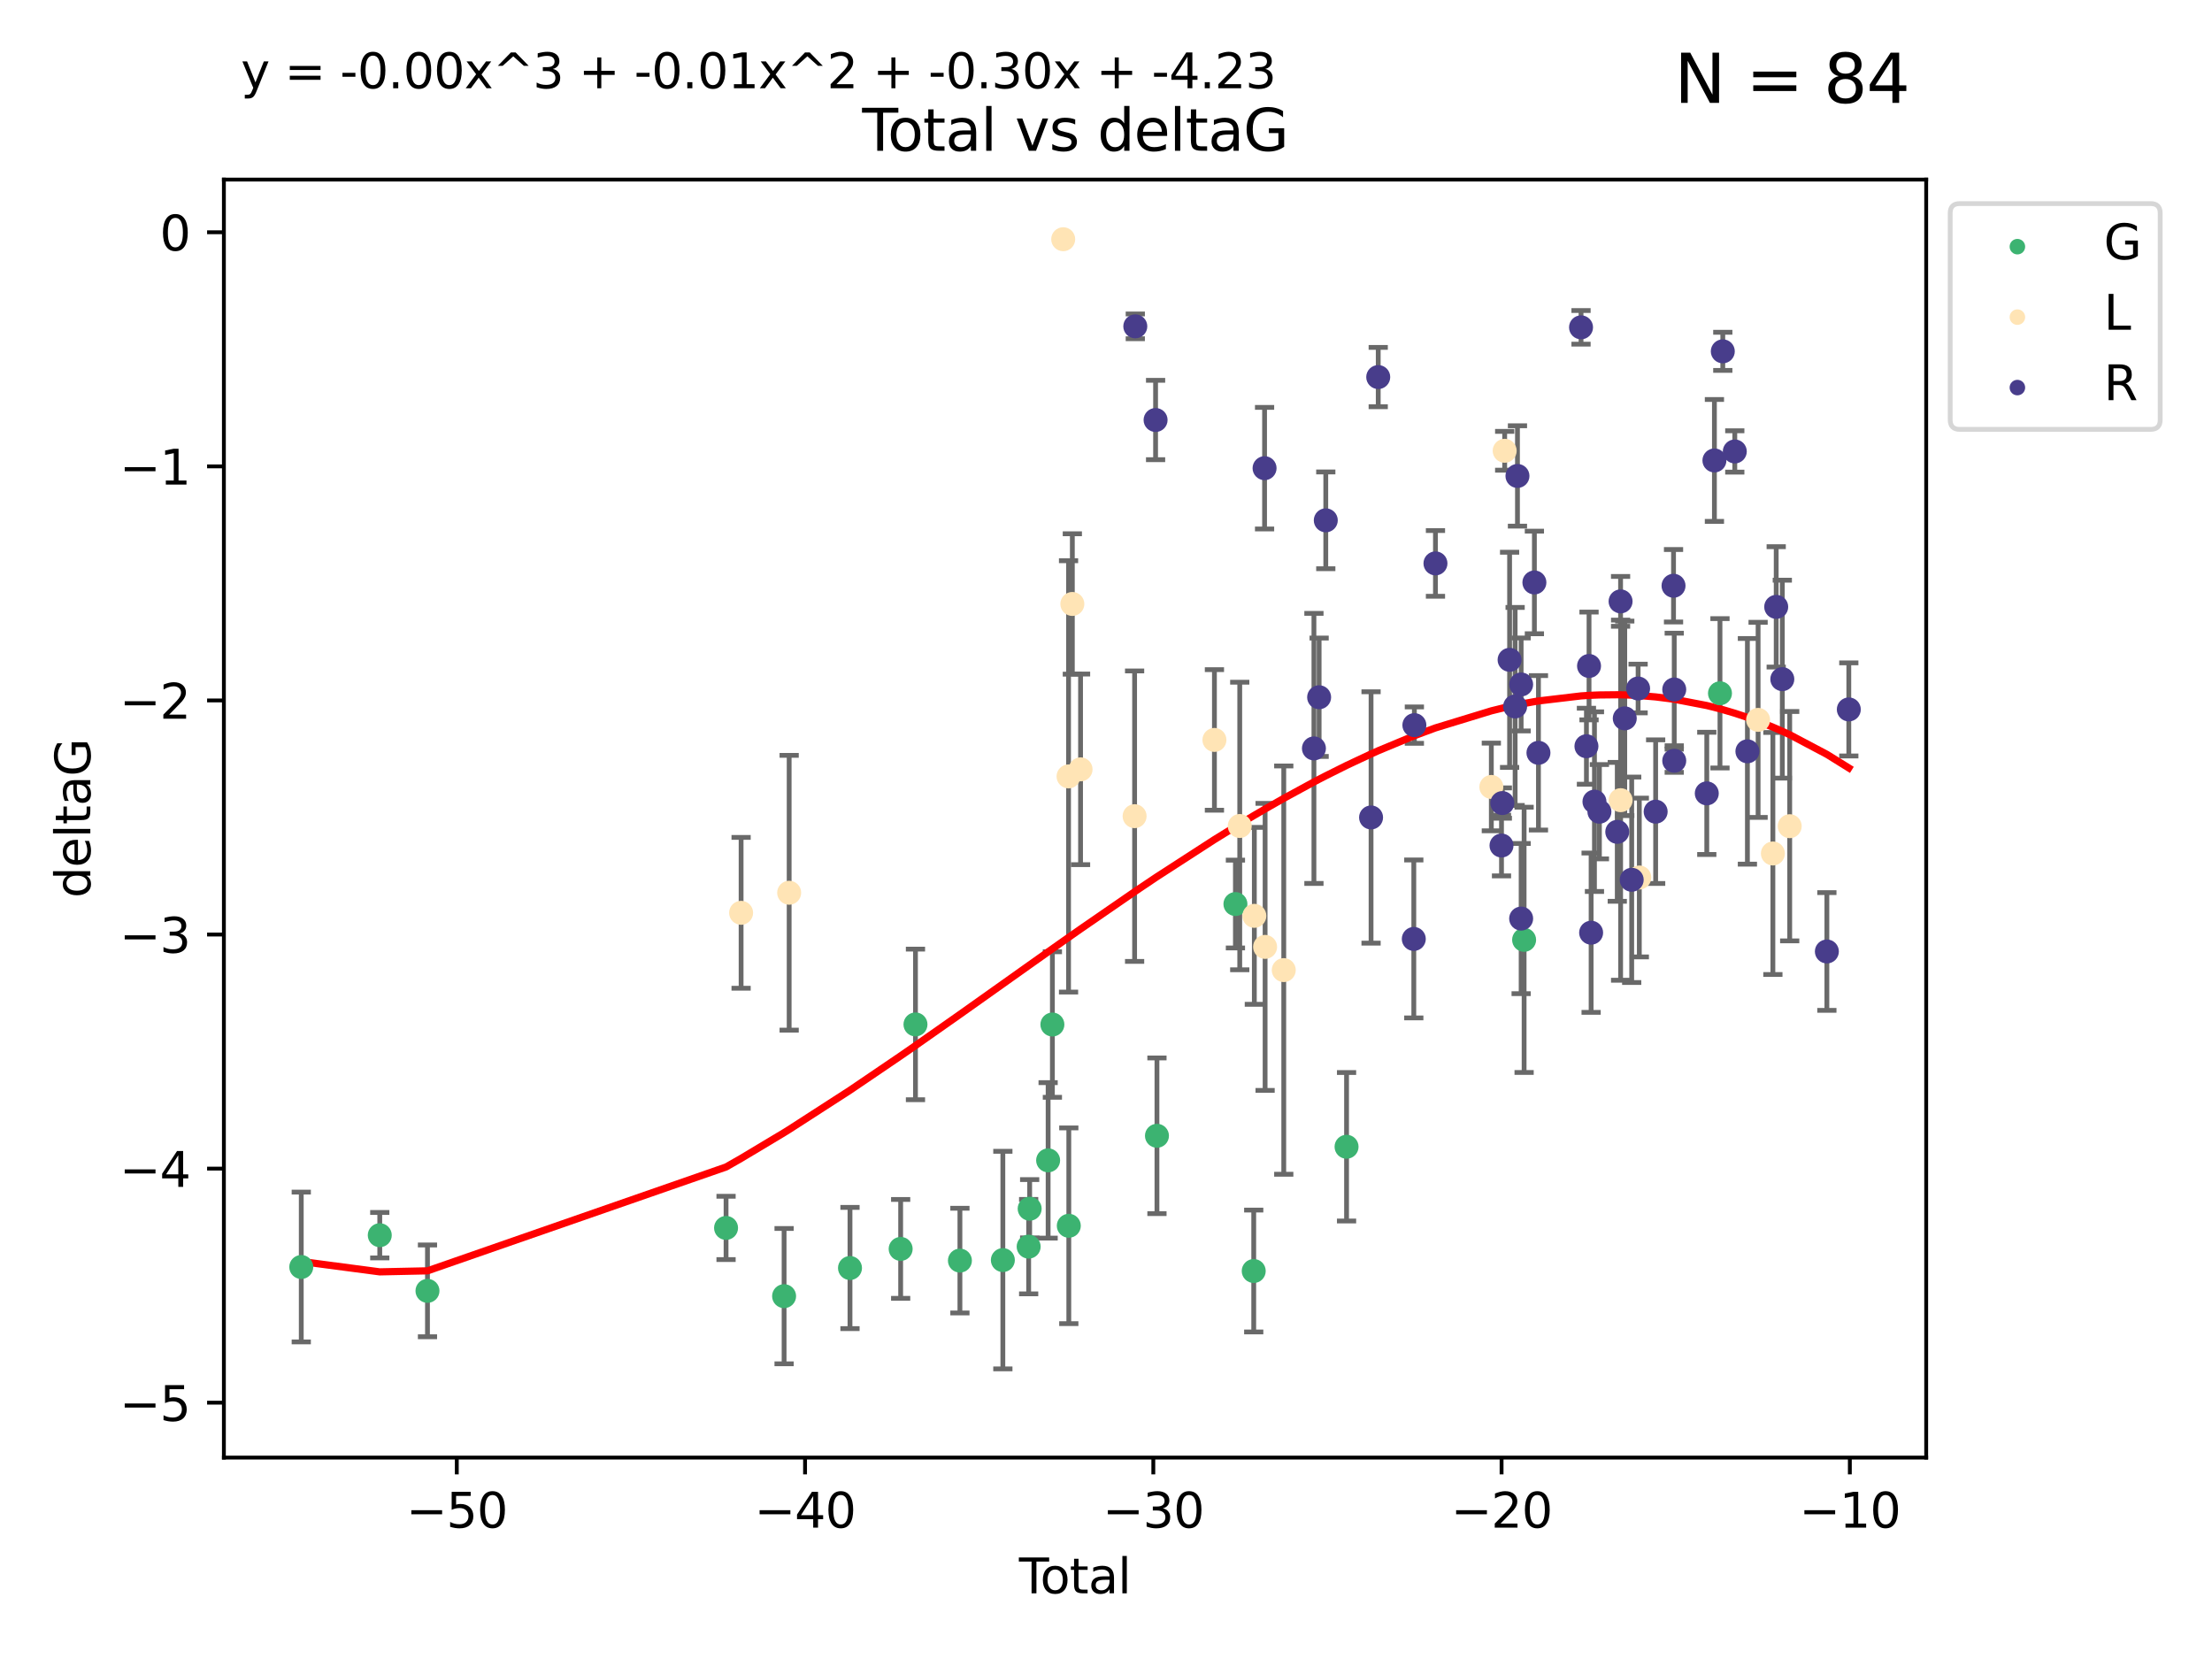 <?xml version="1.0" encoding="utf-8" standalone="no"?>
<!DOCTYPE svg PUBLIC "-//W3C//DTD SVG 1.1//EN"
  "http://www.w3.org/Graphics/SVG/1.1/DTD/svg11.dtd">
<svg xmlns:xlink="http://www.w3.org/1999/xlink" width="460.8pt" height="345.6pt" viewBox="0 0 460.8 345.6" xmlns="http://www.w3.org/2000/svg" version="1.1">
 <defs>
  <style type="text/css">*{stroke-linejoin: round; stroke-linecap: butt}</style>
 </defs>
 <g id="figure_1">
  <g id="patch_1">
   <path d="M 0 345.6 
L 460.8 345.6 
L 460.8 0 
L 0 0 
z
" style="fill: #ffffff"/>
  </g>
  <g id="axes_1">
   <g id="patch_2">
    <path d="M 46.64 303.64 
L 401.26 303.64 
L 401.26 37.411 
L 46.64 37.411 
z
" style="fill: #ffffff"/>
   </g>
   <g id="PathCollection_1">
    <defs>
     <path id="mecbec9b233" d="M 0 1.118 
C 0.297 1.118 0.581 1 0.791 0.791 
C 1 0.581 1.118 0.297 1.118 0 
C 1.118 -0.297 1 -0.581 0.791 -0.791 
C 0.581 -1 0.297 -1.118 0 -1.118 
C -0.297 -1.118 -0.581 -1 -0.791 -0.791 
C -1 -0.581 -1.118 -0.297 -1.118 0 
C -1.118 0.297 -1 0.581 -0.791 0.791 
C -0.581 1 -0.297 1.118 0 1.118 
z
" style="stroke: #3cb371"/>
    </defs>
    <g clip-path="url(#pdef7d3845b)">
     <use xlink:href="#mecbec9b233" x="62.759" y="263.938" style="fill: #3cb371; stroke: #3cb371"/>
     <use xlink:href="#mecbec9b233" x="79.113" y="257.315" style="fill: #3cb371; stroke: #3cb371"/>
     <use xlink:href="#mecbec9b233" x="89.052" y="268.912" style="fill: #3cb371; stroke: #3cb371"/>
     <use xlink:href="#mecbec9b233" x="151.25" y="255.799" style="fill: #3cb371; stroke: #3cb371"/>
     <use xlink:href="#mecbec9b233" x="163.341" y="270.012" style="fill: #3cb371; stroke: #3cb371"/>
     <use xlink:href="#mecbec9b233" x="177.069" y="264.151" style="fill: #3cb371; stroke: #3cb371"/>
     <use xlink:href="#mecbec9b233" x="187.623" y="260.17" style="fill: #3cb371; stroke: #3cb371"/>
     <use xlink:href="#mecbec9b233" x="190.71" y="213.407" style="fill: #3cb371; stroke: #3cb371"/>
     <use xlink:href="#mecbec9b233" x="199.968" y="262.605" style="fill: #3cb371; stroke: #3cb371"/>
     <use xlink:href="#mecbec9b233" x="208.913" y="262.498" style="fill: #3cb371; stroke: #3cb371"/>
     <use xlink:href="#mecbec9b233" x="214.288" y="259.698" style="fill: #3cb371; stroke: #3cb371"/>
     <use xlink:href="#mecbec9b233" x="214.498" y="251.798" style="fill: #3cb371; stroke: #3cb371"/>
     <use xlink:href="#mecbec9b233" x="218.344" y="241.724" style="fill: #3cb371; stroke: #3cb371"/>
     <use xlink:href="#mecbec9b233" x="219.232" y="213.426" style="fill: #3cb371; stroke: #3cb371"/>
     <use xlink:href="#mecbec9b233" x="222.651" y="255.352" style="fill: #3cb371; stroke: #3cb371"/>
     <use xlink:href="#mecbec9b233" x="241.015" y="236.604" style="fill: #3cb371; stroke: #3cb371"/>
     <use xlink:href="#mecbec9b233" x="257.362" y="188.329" style="fill: #3cb371; stroke: #3cb371"/>
     <use xlink:href="#mecbec9b233" x="261.174" y="264.773" style="fill: #3cb371; stroke: #3cb371"/>
     <use xlink:href="#mecbec9b233" x="280.512" y="238.89" style="fill: #3cb371; stroke: #3cb371"/>
     <use xlink:href="#mecbec9b233" x="317.5" y="195.787" style="fill: #3cb371; stroke: #3cb371"/>
     <use xlink:href="#mecbec9b233" x="358.303" y="144.423" style="fill: #3cb371; stroke: #3cb371"/>
    </g>
   </g>
   <g id="PathCollection_2">
    <defs>
     <path id="m77231f27cb" d="M 0 1.118 
C 0.297 1.118 0.581 1 0.791 0.791 
C 1 0.581 1.118 0.297 1.118 0 
C 1.118 -0.297 1 -0.581 0.791 -0.791 
C 0.581 -1 0.297 -1.118 0 -1.118 
C -0.297 -1.118 -0.581 -1 -0.791 -0.791 
C -1 -0.581 -1.118 -0.297 -1.118 0 
C -1.118 0.297 -1 0.581 -0.791 0.791 
C -0.581 1 -0.297 1.118 0 1.118 
z
" style="stroke: #ffe4b5"/>
    </defs>
    <g clip-path="url(#pdef7d3845b)">
     <use xlink:href="#m77231f27cb" x="154.385" y="190.156" style="fill: #ffe4b5; stroke: #ffe4b5"/>
     <use xlink:href="#m77231f27cb" x="164.397" y="185.975" style="fill: #ffe4b5; stroke: #ffe4b5"/>
     <use xlink:href="#m77231f27cb" x="221.484" y="49.835" style="fill: #ffe4b5; stroke: #ffe4b5"/>
     <use xlink:href="#m77231f27cb" x="222.598" y="161.739" style="fill: #ffe4b5; stroke: #ffe4b5"/>
     <use xlink:href="#m77231f27cb" x="223.388" y="125.816" style="fill: #ffe4b5; stroke: #ffe4b5"/>
     <use xlink:href="#m77231f27cb" x="225.1" y="160.269" style="fill: #ffe4b5; stroke: #ffe4b5"/>
     <use xlink:href="#m77231f27cb" x="236.359" y="170.023" style="fill: #ffe4b5; stroke: #ffe4b5"/>
     <use xlink:href="#m77231f27cb" x="252.988" y="154.14" style="fill: #ffe4b5; stroke: #ffe4b5"/>
     <use xlink:href="#m77231f27cb" x="258.261" y="172.069" style="fill: #ffe4b5; stroke: #ffe4b5"/>
     <use xlink:href="#m77231f27cb" x="261.302" y="190.787" style="fill: #ffe4b5; stroke: #ffe4b5"/>
     <use xlink:href="#m77231f27cb" x="263.544" y="197.254" style="fill: #ffe4b5; stroke: #ffe4b5"/>
     <use xlink:href="#m77231f27cb" x="267.431" y="202.09" style="fill: #ffe4b5; stroke: #ffe4b5"/>
     <use xlink:href="#m77231f27cb" x="310.673" y="163.936" style="fill: #ffe4b5; stroke: #ffe4b5"/>
     <use xlink:href="#m77231f27cb" x="313.452" y="93.906" style="fill: #ffe4b5; stroke: #ffe4b5"/>
     <use xlink:href="#m77231f27cb" x="337.604" y="166.692" style="fill: #ffe4b5; stroke: #ffe4b5"/>
     <use xlink:href="#m77231f27cb" x="341.501" y="182.8" style="fill: #ffe4b5; stroke: #ffe4b5"/>
     <use xlink:href="#m77231f27cb" x="366.245" y="149.963" style="fill: #ffe4b5; stroke: #ffe4b5"/>
     <use xlink:href="#m77231f27cb" x="369.324" y="177.796" style="fill: #ffe4b5; stroke: #ffe4b5"/>
     <use xlink:href="#m77231f27cb" x="372.829" y="172.11" style="fill: #ffe4b5; stroke: #ffe4b5"/>
    </g>
   </g>
   <g id="PathCollection_3">
    <defs>
     <path id="m2930a3a764" d="M 0 1.118 
C 0.297 1.118 0.581 1 0.791 0.791 
C 1 0.581 1.118 0.297 1.118 0 
C 1.118 -0.297 1 -0.581 0.791 -0.791 
C 0.581 -1 0.297 -1.118 0 -1.118 
C -0.297 -1.118 -0.581 -1 -0.791 -0.791 
C -1 -0.581 -1.118 -0.297 -1.118 0 
C -1.118 0.297 -1 0.581 -0.791 0.791 
C -0.581 1 -0.297 1.118 0 1.118 
z
" style="stroke: #483d8b"/>
    </defs>
    <g clip-path="url(#pdef7d3845b)">
     <use xlink:href="#m2930a3a764" x="236.503" y="67.984" style="fill: #483d8b; stroke: #483d8b"/>
     <use xlink:href="#m2930a3a764" x="240.73" y="87.494" style="fill: #483d8b; stroke: #483d8b"/>
     <use xlink:href="#m2930a3a764" x="263.433" y="97.529" style="fill: #483d8b; stroke: #483d8b"/>
     <use xlink:href="#m2930a3a764" x="273.716" y="155.908" style="fill: #483d8b; stroke: #483d8b"/>
     <use xlink:href="#m2930a3a764" x="274.799" y="145.25" style="fill: #483d8b; stroke: #483d8b"/>
     <use xlink:href="#m2930a3a764" x="276.185" y="108.394" style="fill: #483d8b; stroke: #483d8b"/>
     <use xlink:href="#m2930a3a764" x="285.617" y="170.29" style="fill: #483d8b; stroke: #483d8b"/>
     <use xlink:href="#m2930a3a764" x="287.11" y="78.55" style="fill: #483d8b; stroke: #483d8b"/>
     <use xlink:href="#m2930a3a764" x="294.52" y="195.597" style="fill: #483d8b; stroke: #483d8b"/>
     <use xlink:href="#m2930a3a764" x="294.639" y="151.059" style="fill: #483d8b; stroke: #483d8b"/>
     <use xlink:href="#m2930a3a764" x="299.033" y="117.366" style="fill: #483d8b; stroke: #483d8b"/>
     <use xlink:href="#m2930a3a764" x="312.79" y="176.138" style="fill: #483d8b; stroke: #483d8b"/>
     <use xlink:href="#m2930a3a764" x="312.963" y="167.291" style="fill: #483d8b; stroke: #483d8b"/>
     <use xlink:href="#m2930a3a764" x="314.476" y="137.454" style="fill: #483d8b; stroke: #483d8b"/>
     <use xlink:href="#m2930a3a764" x="315.628" y="147.164" style="fill: #483d8b; stroke: #483d8b"/>
     <use xlink:href="#m2930a3a764" x="316.115" y="99.15" style="fill: #483d8b; stroke: #483d8b"/>
     <use xlink:href="#m2930a3a764" x="316.88" y="142.585" style="fill: #483d8b; stroke: #483d8b"/>
     <use xlink:href="#m2930a3a764" x="316.882" y="191.355" style="fill: #483d8b; stroke: #483d8b"/>
     <use xlink:href="#m2930a3a764" x="319.642" y="121.337" style="fill: #483d8b; stroke: #483d8b"/>
     <use xlink:href="#m2930a3a764" x="320.488" y="156.826" style="fill: #483d8b; stroke: #483d8b"/>
     <use xlink:href="#m2930a3a764" x="329.358" y="68.191" style="fill: #483d8b; stroke: #483d8b"/>
     <use xlink:href="#m2930a3a764" x="330.484" y="155.454" style="fill: #483d8b; stroke: #483d8b"/>
     <use xlink:href="#m2930a3a764" x="331.025" y="138.736" style="fill: #483d8b; stroke: #483d8b"/>
     <use xlink:href="#m2930a3a764" x="331.459" y="194.298" style="fill: #483d8b; stroke: #483d8b"/>
     <use xlink:href="#m2930a3a764" x="332.155" y="166.997" style="fill: #483d8b; stroke: #483d8b"/>
     <use xlink:href="#m2930a3a764" x="333.187" y="169.093" style="fill: #483d8b; stroke: #483d8b"/>
     <use xlink:href="#m2930a3a764" x="336.907" y="173.289" style="fill: #483d8b; stroke: #483d8b"/>
     <use xlink:href="#m2930a3a764" x="337.596" y="125.279" style="fill: #483d8b; stroke: #483d8b"/>
     <use xlink:href="#m2930a3a764" x="338.468" y="149.647" style="fill: #483d8b; stroke: #483d8b"/>
     <use xlink:href="#m2930a3a764" x="339.912" y="183.274" style="fill: #483d8b; stroke: #483d8b"/>
     <use xlink:href="#m2930a3a764" x="341.248" y="143.428" style="fill: #483d8b; stroke: #483d8b"/>
     <use xlink:href="#m2930a3a764" x="344.903" y="169.083" style="fill: #483d8b; stroke: #483d8b"/>
     <use xlink:href="#m2930a3a764" x="348.627" y="122.023" style="fill: #483d8b; stroke: #483d8b"/>
     <use xlink:href="#m2930a3a764" x="348.774" y="158.478" style="fill: #483d8b; stroke: #483d8b"/>
     <use xlink:href="#m2930a3a764" x="348.775" y="143.632" style="fill: #483d8b; stroke: #483d8b"/>
     <use xlink:href="#m2930a3a764" x="355.554" y="165.273" style="fill: #483d8b; stroke: #483d8b"/>
     <use xlink:href="#m2930a3a764" x="357.146" y="95.919" style="fill: #483d8b; stroke: #483d8b"/>
     <use xlink:href="#m2930a3a764" x="358.89" y="73.189" style="fill: #483d8b; stroke: #483d8b"/>
     <use xlink:href="#m2930a3a764" x="361.389" y="94.047" style="fill: #483d8b; stroke: #483d8b"/>
     <use xlink:href="#m2930a3a764" x="364.017" y="156.515" style="fill: #483d8b; stroke: #483d8b"/>
     <use xlink:href="#m2930a3a764" x="370.016" y="126.421" style="fill: #483d8b; stroke: #483d8b"/>
     <use xlink:href="#m2930a3a764" x="371.288" y="141.479" style="fill: #483d8b; stroke: #483d8b"/>
     <use xlink:href="#m2930a3a764" x="380.571" y="198.209" style="fill: #483d8b; stroke: #483d8b"/>
     <use xlink:href="#m2930a3a764" x="385.141" y="147.786" style="fill: #483d8b; stroke: #483d8b"/>
    </g>
   </g>
   <g id="matplotlib.axis_1">
    <g id="xtick_1">
     <g id="line2d_1">
      <defs>
       <path id="m2cf22dbfcc" d="M 0 0 
L 0 3.5 
" style="stroke: #000000; stroke-width: 0.8"/>
      </defs>
      <g>
       <use xlink:href="#m2cf22dbfcc" x="95.158" y="303.64" style="stroke: #000000; stroke-width: 0.8"/>
      </g>
     </g>
     <g id="text_1">
      <!-- −50 -->
      <g transform="translate(84.605 318.238)scale(0.1 -0.1)">
       <defs>
        <path id="DejaVuSans-2212" d="M 678 2272 
L 4684 2272 
L 4684 1741 
L 678 1741 
L 678 2272 
z
" transform="scale(0.016)"/>
        <path id="DejaVuSans-35" d="M 691 4666 
L 3169 4666 
L 3169 4134 
L 1269 4134 
L 1269 2991 
Q 1406 3038 1543 3061 
Q 1681 3084 1819 3084 
Q 2600 3084 3056 2656 
Q 3513 2228 3513 1497 
Q 3513 744 3044 326 
Q 2575 -91 1722 -91 
Q 1428 -91 1123 -41 
Q 819 9 494 109 
L 494 744 
Q 775 591 1075 516 
Q 1375 441 1709 441 
Q 2250 441 2565 725 
Q 2881 1009 2881 1497 
Q 2881 1984 2565 2268 
Q 2250 2553 1709 2553 
Q 1456 2553 1204 2497 
Q 953 2441 691 2322 
L 691 4666 
z
" transform="scale(0.016)"/>
        <path id="DejaVuSans-30" d="M 2034 4250 
Q 1547 4250 1301 3770 
Q 1056 3291 1056 2328 
Q 1056 1369 1301 889 
Q 1547 409 2034 409 
Q 2525 409 2770 889 
Q 3016 1369 3016 2328 
Q 3016 3291 2770 3770 
Q 2525 4250 2034 4250 
z
M 2034 4750 
Q 2819 4750 3233 4129 
Q 3647 3509 3647 2328 
Q 3647 1150 3233 529 
Q 2819 -91 2034 -91 
Q 1250 -91 836 529 
Q 422 1150 422 2328 
Q 422 3509 836 4129 
Q 1250 4750 2034 4750 
z
" transform="scale(0.016)"/>
       </defs>
       <use xlink:href="#DejaVuSans-2212"/>
       <use xlink:href="#DejaVuSans-35" x="83.789"/>
       <use xlink:href="#DejaVuSans-30" x="147.412"/>
      </g>
     </g>
    </g>
    <g id="xtick_2">
     <g id="line2d_2">
      <g>
       <use xlink:href="#m2cf22dbfcc" x="167.707" y="303.64" style="stroke: #000000; stroke-width: 0.8"/>
      </g>
     </g>
     <g id="text_2">
      <!-- −40 -->
      <g transform="translate(157.155 318.238)scale(0.1 -0.1)">
       <defs>
        <path id="DejaVuSans-34" d="M 2419 4116 
L 825 1625 
L 2419 1625 
L 2419 4116 
z
M 2253 4666 
L 3047 4666 
L 3047 1625 
L 3713 1625 
L 3713 1100 
L 3047 1100 
L 3047 0 
L 2419 0 
L 2419 1100 
L 313 1100 
L 313 1709 
L 2253 4666 
z
" transform="scale(0.016)"/>
       </defs>
       <use xlink:href="#DejaVuSans-2212"/>
       <use xlink:href="#DejaVuSans-34" x="83.789"/>
       <use xlink:href="#DejaVuSans-30" x="147.412"/>
      </g>
     </g>
    </g>
    <g id="xtick_3">
     <g id="line2d_3">
      <g>
       <use xlink:href="#m2cf22dbfcc" x="240.257" y="303.64" style="stroke: #000000; stroke-width: 0.8"/>
      </g>
     </g>
     <g id="text_3">
      <!-- −30 -->
      <g transform="translate(229.704 318.238)scale(0.1 -0.1)">
       <defs>
        <path id="DejaVuSans-33" d="M 2597 2516 
Q 3050 2419 3304 2112 
Q 3559 1806 3559 1356 
Q 3559 666 3084 287 
Q 2609 -91 1734 -91 
Q 1441 -91 1130 -33 
Q 819 25 488 141 
L 488 750 
Q 750 597 1062 519 
Q 1375 441 1716 441 
Q 2309 441 2620 675 
Q 2931 909 2931 1356 
Q 2931 1769 2642 2001 
Q 2353 2234 1838 2234 
L 1294 2234 
L 1294 2753 
L 1863 2753 
Q 2328 2753 2575 2939 
Q 2822 3125 2822 3475 
Q 2822 3834 2567 4026 
Q 2313 4219 1838 4219 
Q 1578 4219 1281 4162 
Q 984 4106 628 3988 
L 628 4550 
Q 988 4650 1302 4700 
Q 1616 4750 1894 4750 
Q 2613 4750 3031 4423 
Q 3450 4097 3450 3541 
Q 3450 3153 3228 2886 
Q 3006 2619 2597 2516 
z
" transform="scale(0.016)"/>
       </defs>
       <use xlink:href="#DejaVuSans-2212"/>
       <use xlink:href="#DejaVuSans-33" x="83.789"/>
       <use xlink:href="#DejaVuSans-30" x="147.412"/>
      </g>
     </g>
    </g>
    <g id="xtick_4">
     <g id="line2d_4">
      <g>
       <use xlink:href="#m2cf22dbfcc" x="312.806" y="303.64" style="stroke: #000000; stroke-width: 0.8"/>
      </g>
     </g>
     <g id="text_4">
      <!-- −20 -->
      <g transform="translate(302.254 318.238)scale(0.1 -0.1)">
       <defs>
        <path id="DejaVuSans-32" d="M 1228 531 
L 3431 531 
L 3431 0 
L 469 0 
L 469 531 
Q 828 903 1448 1529 
Q 2069 2156 2228 2338 
Q 2531 2678 2651 2914 
Q 2772 3150 2772 3378 
Q 2772 3750 2511 3984 
Q 2250 4219 1831 4219 
Q 1534 4219 1204 4116 
Q 875 4013 500 3803 
L 500 4441 
Q 881 4594 1212 4672 
Q 1544 4750 1819 4750 
Q 2544 4750 2975 4387 
Q 3406 4025 3406 3419 
Q 3406 3131 3298 2873 
Q 3191 2616 2906 2266 
Q 2828 2175 2409 1742 
Q 1991 1309 1228 531 
z
" transform="scale(0.016)"/>
       </defs>
       <use xlink:href="#DejaVuSans-2212"/>
       <use xlink:href="#DejaVuSans-32" x="83.789"/>
       <use xlink:href="#DejaVuSans-30" x="147.412"/>
      </g>
     </g>
    </g>
    <g id="xtick_5">
     <g id="line2d_5">
      <g>
       <use xlink:href="#m2cf22dbfcc" x="385.356" y="303.64" style="stroke: #000000; stroke-width: 0.8"/>
      </g>
     </g>
     <g id="text_5">
      <!-- −10 -->
      <g transform="translate(374.803 318.238)scale(0.1 -0.1)">
       <defs>
        <path id="DejaVuSans-31" d="M 794 531 
L 1825 531 
L 1825 4091 
L 703 3866 
L 703 4441 
L 1819 4666 
L 2450 4666 
L 2450 531 
L 3481 531 
L 3481 0 
L 794 0 
L 794 531 
z
" transform="scale(0.016)"/>
       </defs>
       <use xlink:href="#DejaVuSans-2212"/>
       <use xlink:href="#DejaVuSans-31" x="83.789"/>
       <use xlink:href="#DejaVuSans-30" x="147.412"/>
      </g>
     </g>
    </g>
    <g id="text_6">
     <!-- Total -->
     <g transform="translate(212.273 331.917)scale(0.1 -0.1)">
      <defs>
       <path id="DejaVuSans-54" d="M -19 4666 
L 3928 4666 
L 3928 4134 
L 2272 4134 
L 2272 0 
L 1638 0 
L 1638 4134 
L -19 4134 
L -19 4666 
z
" transform="scale(0.016)"/>
       <path id="DejaVuSans-6f" d="M 1959 3097 
Q 1497 3097 1228 2736 
Q 959 2375 959 1747 
Q 959 1119 1226 758 
Q 1494 397 1959 397 
Q 2419 397 2687 759 
Q 2956 1122 2956 1747 
Q 2956 2369 2687 2733 
Q 2419 3097 1959 3097 
z
M 1959 3584 
Q 2709 3584 3137 3096 
Q 3566 2609 3566 1747 
Q 3566 888 3137 398 
Q 2709 -91 1959 -91 
Q 1206 -91 779 398 
Q 353 888 353 1747 
Q 353 2609 779 3096 
Q 1206 3584 1959 3584 
z
" transform="scale(0.016)"/>
       <path id="DejaVuSans-74" d="M 1172 4494 
L 1172 3500 
L 2356 3500 
L 2356 3053 
L 1172 3053 
L 1172 1153 
Q 1172 725 1289 603 
Q 1406 481 1766 481 
L 2356 481 
L 2356 0 
L 1766 0 
Q 1100 0 847 248 
Q 594 497 594 1153 
L 594 3053 
L 172 3053 
L 172 3500 
L 594 3500 
L 594 4494 
L 1172 4494 
z
" transform="scale(0.016)"/>
       <path id="DejaVuSans-61" d="M 2194 1759 
Q 1497 1759 1228 1600 
Q 959 1441 959 1056 
Q 959 750 1161 570 
Q 1363 391 1709 391 
Q 2188 391 2477 730 
Q 2766 1069 2766 1631 
L 2766 1759 
L 2194 1759 
z
M 3341 1997 
L 3341 0 
L 2766 0 
L 2766 531 
Q 2569 213 2275 61 
Q 1981 -91 1556 -91 
Q 1019 -91 701 211 
Q 384 513 384 1019 
Q 384 1609 779 1909 
Q 1175 2209 1959 2209 
L 2766 2209 
L 2766 2266 
Q 2766 2663 2505 2880 
Q 2244 3097 1772 3097 
Q 1472 3097 1187 3025 
Q 903 2953 641 2809 
L 641 3341 
Q 956 3463 1253 3523 
Q 1550 3584 1831 3584 
Q 2591 3584 2966 3190 
Q 3341 2797 3341 1997 
z
" transform="scale(0.016)"/>
       <path id="DejaVuSans-6c" d="M 603 4863 
L 1178 4863 
L 1178 0 
L 603 0 
L 603 4863 
z
" transform="scale(0.016)"/>
      </defs>
      <use xlink:href="#DejaVuSans-54"/>
      <use xlink:href="#DejaVuSans-6f" x="44.084"/>
      <use xlink:href="#DejaVuSans-74" x="105.266"/>
      <use xlink:href="#DejaVuSans-61" x="144.475"/>
      <use xlink:href="#DejaVuSans-6c" x="205.754"/>
     </g>
    </g>
   </g>
   <g id="matplotlib.axis_2">
    <g id="ytick_1">
     <g id="line2d_6">
      <defs>
       <path id="m3f326c9895" d="M 0 0 
L -3.5 0 
" style="stroke: #000000; stroke-width: 0.8"/>
      </defs>
      <g>
       <use xlink:href="#m3f326c9895" x="46.64" y="292.207" style="stroke: #000000; stroke-width: 0.8"/>
      </g>
     </g>
     <g id="text_7">
      <!-- −5 -->
      <g transform="translate(24.898 296.006)scale(0.1 -0.1)">
       <use xlink:href="#DejaVuSans-2212"/>
       <use xlink:href="#DejaVuSans-35" x="83.789"/>
      </g>
     </g>
    </g>
    <g id="ytick_2">
     <g id="line2d_7">
      <g>
       <use xlink:href="#m3f326c9895" x="46.64" y="243.443" style="stroke: #000000; stroke-width: 0.8"/>
      </g>
     </g>
     <g id="text_8">
      <!-- −4 -->
      <g transform="translate(24.898 247.242)scale(0.1 -0.1)">
       <use xlink:href="#DejaVuSans-2212"/>
       <use xlink:href="#DejaVuSans-34" x="83.789"/>
      </g>
     </g>
    </g>
    <g id="ytick_3">
     <g id="line2d_8">
      <g>
       <use xlink:href="#m3f326c9895" x="46.64" y="194.679" style="stroke: #000000; stroke-width: 0.8"/>
      </g>
     </g>
     <g id="text_9">
      <!-- −3 -->
      <g transform="translate(24.898 198.478)scale(0.1 -0.1)">
       <use xlink:href="#DejaVuSans-2212"/>
       <use xlink:href="#DejaVuSans-33" x="83.789"/>
      </g>
     </g>
    </g>
    <g id="ytick_4">
     <g id="line2d_9">
      <g>
       <use xlink:href="#m3f326c9895" x="46.64" y="145.915" style="stroke: #000000; stroke-width: 0.8"/>
      </g>
     </g>
     <g id="text_10">
      <!-- −2 -->
      <g transform="translate(24.898 149.715)scale(0.1 -0.1)">
       <use xlink:href="#DejaVuSans-2212"/>
       <use xlink:href="#DejaVuSans-32" x="83.789"/>
      </g>
     </g>
    </g>
    <g id="ytick_5">
     <g id="line2d_10">
      <g>
       <use xlink:href="#m3f326c9895" x="46.64" y="97.152" style="stroke: #000000; stroke-width: 0.8"/>
      </g>
     </g>
     <g id="text_11">
      <!-- −1 -->
      <g transform="translate(24.898 100.951)scale(0.1 -0.1)">
       <use xlink:href="#DejaVuSans-2212"/>
       <use xlink:href="#DejaVuSans-31" x="83.789"/>
      </g>
     </g>
    </g>
    <g id="ytick_6">
     <g id="line2d_11">
      <g>
       <use xlink:href="#m3f326c9895" x="46.64" y="48.388" style="stroke: #000000; stroke-width: 0.8"/>
      </g>
     </g>
     <g id="text_12">
      <!-- 0 -->
      <g transform="translate(33.278 52.187)scale(0.1 -0.1)">
       <use xlink:href="#DejaVuSans-30"/>
      </g>
     </g>
    </g>
    <g id="text_13">
     <!-- deltaG -->
     <g transform="translate(18.818 187.064)rotate(-90)scale(0.1 -0.1)">
      <defs>
       <path id="DejaVuSans-64" d="M 2906 2969 
L 2906 4863 
L 3481 4863 
L 3481 0 
L 2906 0 
L 2906 525 
Q 2725 213 2448 61 
Q 2172 -91 1784 -91 
Q 1150 -91 751 415 
Q 353 922 353 1747 
Q 353 2572 751 3078 
Q 1150 3584 1784 3584 
Q 2172 3584 2448 3432 
Q 2725 3281 2906 2969 
z
M 947 1747 
Q 947 1113 1208 752 
Q 1469 391 1925 391 
Q 2381 391 2643 752 
Q 2906 1113 2906 1747 
Q 2906 2381 2643 2742 
Q 2381 3103 1925 3103 
Q 1469 3103 1208 2742 
Q 947 2381 947 1747 
z
" transform="scale(0.016)"/>
       <path id="DejaVuSans-65" d="M 3597 1894 
L 3597 1613 
L 953 1613 
Q 991 1019 1311 708 
Q 1631 397 2203 397 
Q 2534 397 2845 478 
Q 3156 559 3463 722 
L 3463 178 
Q 3153 47 2828 -22 
Q 2503 -91 2169 -91 
Q 1331 -91 842 396 
Q 353 884 353 1716 
Q 353 2575 817 3079 
Q 1281 3584 2069 3584 
Q 2775 3584 3186 3129 
Q 3597 2675 3597 1894 
z
M 3022 2063 
Q 3016 2534 2758 2815 
Q 2500 3097 2075 3097 
Q 1594 3097 1305 2825 
Q 1016 2553 972 2059 
L 3022 2063 
z
" transform="scale(0.016)"/>
       <path id="DejaVuSans-47" d="M 3809 666 
L 3809 1919 
L 2778 1919 
L 2778 2438 
L 4434 2438 
L 4434 434 
Q 4069 175 3628 42 
Q 3188 -91 2688 -91 
Q 1594 -91 976 548 
Q 359 1188 359 2328 
Q 359 3472 976 4111 
Q 1594 4750 2688 4750 
Q 3144 4750 3555 4637 
Q 3966 4525 4313 4306 
L 4313 3634 
Q 3963 3931 3569 4081 
Q 3175 4231 2741 4231 
Q 1884 4231 1454 3753 
Q 1025 3275 1025 2328 
Q 1025 1384 1454 906 
Q 1884 428 2741 428 
Q 3075 428 3337 486 
Q 3600 544 3809 666 
z
" transform="scale(0.016)"/>
      </defs>
      <use xlink:href="#DejaVuSans-64"/>
      <use xlink:href="#DejaVuSans-65" x="63.477"/>
      <use xlink:href="#DejaVuSans-6c" x="125"/>
      <use xlink:href="#DejaVuSans-74" x="152.783"/>
      <use xlink:href="#DejaVuSans-61" x="191.992"/>
      <use xlink:href="#DejaVuSans-47" x="253.271"/>
     </g>
    </g>
   </g>
   <g id="LineCollection_1">
    <path d="M 62.759 279.544 
L 62.759 248.332 
" clip-path="url(#pdef7d3845b)" style="fill: none; stroke: #696969"/>
    <path d="M 79.113 262.048 
L 79.113 252.582 
" clip-path="url(#pdef7d3845b)" style="fill: none; stroke: #696969"/>
    <path d="M 89.052 278.472 
L 89.052 259.352 
" clip-path="url(#pdef7d3845b)" style="fill: none; stroke: #696969"/>
    <path d="M 151.25 262.394 
L 151.25 249.204 
" clip-path="url(#pdef7d3845b)" style="fill: none; stroke: #696969"/>
    <path d="M 163.341 284.105 
L 163.341 255.918 
" clip-path="url(#pdef7d3845b)" style="fill: none; stroke: #696969"/>
    <path d="M 177.069 276.777 
L 177.069 251.524 
" clip-path="url(#pdef7d3845b)" style="fill: none; stroke: #696969"/>
    <path d="M 187.623 270.468 
L 187.623 249.872 
" clip-path="url(#pdef7d3845b)" style="fill: none; stroke: #696969"/>
    <path d="M 190.71 229.092 
L 190.71 197.721 
" clip-path="url(#pdef7d3845b)" style="fill: none; stroke: #696969"/>
    <path d="M 199.968 273.511 
L 199.968 251.699 
" clip-path="url(#pdef7d3845b)" style="fill: none; stroke: #696969"/>
    <path d="M 208.913 285.159 
L 208.913 239.836 
" clip-path="url(#pdef7d3845b)" style="fill: none; stroke: #696969"/>
    <path d="M 214.288 269.531 
L 214.288 249.865 
" clip-path="url(#pdef7d3845b)" style="fill: none; stroke: #696969"/>
    <path d="M 214.498 257.87 
L 214.498 245.727 
" clip-path="url(#pdef7d3845b)" style="fill: none; stroke: #696969"/>
    <path d="M 218.344 257.916 
L 218.344 225.532 
" clip-path="url(#pdef7d3845b)" style="fill: none; stroke: #696969"/>
    <path d="M 219.232 228.585 
L 219.232 198.267 
" clip-path="url(#pdef7d3845b)" style="fill: none; stroke: #696969"/>
    <path d="M 222.651 275.737 
L 222.651 234.968 
" clip-path="url(#pdef7d3845b)" style="fill: none; stroke: #696969"/>
    <path d="M 241.015 252.817 
L 241.015 220.391 
" clip-path="url(#pdef7d3845b)" style="fill: none; stroke: #696969"/>
    <path d="M 257.362 197.475 
L 257.362 179.183 
" clip-path="url(#pdef7d3845b)" style="fill: none; stroke: #696969"/>
    <path d="M 261.174 277.467 
L 261.174 252.079 
" clip-path="url(#pdef7d3845b)" style="fill: none; stroke: #696969"/>
    <path d="M 280.512 254.354 
L 280.512 223.427 
" clip-path="url(#pdef7d3845b)" style="fill: none; stroke: #696969"/>
    <path d="M 317.5 223.418 
L 317.5 168.156 
" clip-path="url(#pdef7d3845b)" style="fill: none; stroke: #696969"/>
    <path d="M 358.303 159.98 
L 358.303 128.866 
" clip-path="url(#pdef7d3845b)" style="fill: none; stroke: #696969"/>
   </g>
   <g id="line2d_12">
    <defs>
     <path id="m54168699f5" d="M 2 0 
L -2 -0 
" style="stroke: #696969"/>
    </defs>
    <g clip-path="url(#pdef7d3845b)">
     <use xlink:href="#m54168699f5" x="62.759" y="279.544" style="fill: #696969; stroke: #696969"/>
     <use xlink:href="#m54168699f5" x="79.113" y="262.048" style="fill: #696969; stroke: #696969"/>
     <use xlink:href="#m54168699f5" x="89.052" y="278.472" style="fill: #696969; stroke: #696969"/>
     <use xlink:href="#m54168699f5" x="151.25" y="262.394" style="fill: #696969; stroke: #696969"/>
     <use xlink:href="#m54168699f5" x="163.341" y="284.105" style="fill: #696969; stroke: #696969"/>
     <use xlink:href="#m54168699f5" x="177.069" y="276.777" style="fill: #696969; stroke: #696969"/>
     <use xlink:href="#m54168699f5" x="187.623" y="270.468" style="fill: #696969; stroke: #696969"/>
     <use xlink:href="#m54168699f5" x="190.71" y="229.092" style="fill: #696969; stroke: #696969"/>
     <use xlink:href="#m54168699f5" x="199.968" y="273.511" style="fill: #696969; stroke: #696969"/>
     <use xlink:href="#m54168699f5" x="208.913" y="285.159" style="fill: #696969; stroke: #696969"/>
     <use xlink:href="#m54168699f5" x="214.288" y="269.531" style="fill: #696969; stroke: #696969"/>
     <use xlink:href="#m54168699f5" x="214.498" y="257.87" style="fill: #696969; stroke: #696969"/>
     <use xlink:href="#m54168699f5" x="218.344" y="257.916" style="fill: #696969; stroke: #696969"/>
     <use xlink:href="#m54168699f5" x="219.232" y="228.585" style="fill: #696969; stroke: #696969"/>
     <use xlink:href="#m54168699f5" x="222.651" y="275.737" style="fill: #696969; stroke: #696969"/>
     <use xlink:href="#m54168699f5" x="241.015" y="252.817" style="fill: #696969; stroke: #696969"/>
     <use xlink:href="#m54168699f5" x="257.362" y="197.475" style="fill: #696969; stroke: #696969"/>
     <use xlink:href="#m54168699f5" x="261.174" y="277.467" style="fill: #696969; stroke: #696969"/>
     <use xlink:href="#m54168699f5" x="280.512" y="254.354" style="fill: #696969; stroke: #696969"/>
     <use xlink:href="#m54168699f5" x="317.5" y="223.418" style="fill: #696969; stroke: #696969"/>
     <use xlink:href="#m54168699f5" x="358.303" y="159.98" style="fill: #696969; stroke: #696969"/>
    </g>
   </g>
   <g id="line2d_13">
    <g clip-path="url(#pdef7d3845b)">
     <use xlink:href="#m54168699f5" x="62.759" y="248.332" style="fill: #696969; stroke: #696969"/>
     <use xlink:href="#m54168699f5" x="79.113" y="252.582" style="fill: #696969; stroke: #696969"/>
     <use xlink:href="#m54168699f5" x="89.052" y="259.352" style="fill: #696969; stroke: #696969"/>
     <use xlink:href="#m54168699f5" x="151.25" y="249.204" style="fill: #696969; stroke: #696969"/>
     <use xlink:href="#m54168699f5" x="163.341" y="255.918" style="fill: #696969; stroke: #696969"/>
     <use xlink:href="#m54168699f5" x="177.069" y="251.524" style="fill: #696969; stroke: #696969"/>
     <use xlink:href="#m54168699f5" x="187.623" y="249.872" style="fill: #696969; stroke: #696969"/>
     <use xlink:href="#m54168699f5" x="190.71" y="197.721" style="fill: #696969; stroke: #696969"/>
     <use xlink:href="#m54168699f5" x="199.968" y="251.699" style="fill: #696969; stroke: #696969"/>
     <use xlink:href="#m54168699f5" x="208.913" y="239.836" style="fill: #696969; stroke: #696969"/>
     <use xlink:href="#m54168699f5" x="214.288" y="249.865" style="fill: #696969; stroke: #696969"/>
     <use xlink:href="#m54168699f5" x="214.498" y="245.727" style="fill: #696969; stroke: #696969"/>
     <use xlink:href="#m54168699f5" x="218.344" y="225.532" style="fill: #696969; stroke: #696969"/>
     <use xlink:href="#m54168699f5" x="219.232" y="198.267" style="fill: #696969; stroke: #696969"/>
     <use xlink:href="#m54168699f5" x="222.651" y="234.968" style="fill: #696969; stroke: #696969"/>
     <use xlink:href="#m54168699f5" x="241.015" y="220.391" style="fill: #696969; stroke: #696969"/>
     <use xlink:href="#m54168699f5" x="257.362" y="179.183" style="fill: #696969; stroke: #696969"/>
     <use xlink:href="#m54168699f5" x="261.174" y="252.079" style="fill: #696969; stroke: #696969"/>
     <use xlink:href="#m54168699f5" x="280.512" y="223.427" style="fill: #696969; stroke: #696969"/>
     <use xlink:href="#m54168699f5" x="317.5" y="168.156" style="fill: #696969; stroke: #696969"/>
     <use xlink:href="#m54168699f5" x="358.303" y="128.866" style="fill: #696969; stroke: #696969"/>
    </g>
   </g>
   <g id="LineCollection_2">
    <path d="M 154.385 205.863 
L 154.385 174.449 
" clip-path="url(#pdef7d3845b)" style="fill: none; stroke: #696969"/>
    <path d="M 164.397 214.599 
L 164.397 157.35 
" clip-path="url(#pdef7d3845b)" style="fill: none; stroke: #696969"/>
    <path d="M 221.484 50.157 
L 221.484 49.513 
" clip-path="url(#pdef7d3845b)" style="fill: none; stroke: #696969"/>
    <path d="M 222.598 206.669 
L 222.598 116.808 
" clip-path="url(#pdef7d3845b)" style="fill: none; stroke: #696969"/>
    <path d="M 223.388 140.438 
L 223.388 111.195 
" clip-path="url(#pdef7d3845b)" style="fill: none; stroke: #696969"/>
    <path d="M 225.1 180.124 
L 225.1 140.414 
" clip-path="url(#pdef7d3845b)" style="fill: none; stroke: #696969"/>
    <path d="M 236.359 200.278 
L 236.359 139.767 
" clip-path="url(#pdef7d3845b)" style="fill: none; stroke: #696969"/>
    <path d="M 252.988 168.778 
L 252.988 139.503 
" clip-path="url(#pdef7d3845b)" style="fill: none; stroke: #696969"/>
    <path d="M 258.261 202.019 
L 258.261 142.12 
" clip-path="url(#pdef7d3845b)" style="fill: none; stroke: #696969"/>
    <path d="M 261.302 209.217 
L 261.302 172.358 
" clip-path="url(#pdef7d3845b)" style="fill: none; stroke: #696969"/>
    <path d="M 263.544 227.151 
L 263.544 167.356 
" clip-path="url(#pdef7d3845b)" style="fill: none; stroke: #696969"/>
    <path d="M 267.431 244.618 
L 267.431 159.562 
" clip-path="url(#pdef7d3845b)" style="fill: none; stroke: #696969"/>
    <path d="M 310.673 173.068 
L 310.673 154.805 
" clip-path="url(#pdef7d3845b)" style="fill: none; stroke: #696969"/>
    <path d="M 313.452 97.949 
L 313.452 89.863 
" clip-path="url(#pdef7d3845b)" style="fill: none; stroke: #696969"/>
    <path d="M 337.604 204.203 
L 337.604 129.18 
" clip-path="url(#pdef7d3845b)" style="fill: none; stroke: #696969"/>
    <path d="M 341.501 199.34 
L 341.501 166.26 
" clip-path="url(#pdef7d3845b)" style="fill: none; stroke: #696969"/>
    <path d="M 366.245 170.285 
L 366.245 129.64 
" clip-path="url(#pdef7d3845b)" style="fill: none; stroke: #696969"/>
    <path d="M 369.324 203.004 
L 369.324 152.589 
" clip-path="url(#pdef7d3845b)" style="fill: none; stroke: #696969"/>
    <path d="M 372.829 196.003 
L 372.829 148.217 
" clip-path="url(#pdef7d3845b)" style="fill: none; stroke: #696969"/>
   </g>
   <g id="line2d_14">
    <g clip-path="url(#pdef7d3845b)">
     <use xlink:href="#m54168699f5" x="154.385" y="205.863" style="fill: #696969; stroke: #696969"/>
     <use xlink:href="#m54168699f5" x="164.397" y="214.599" style="fill: #696969; stroke: #696969"/>
     <use xlink:href="#m54168699f5" x="221.484" y="50.157" style="fill: #696969; stroke: #696969"/>
     <use xlink:href="#m54168699f5" x="222.598" y="206.669" style="fill: #696969; stroke: #696969"/>
     <use xlink:href="#m54168699f5" x="223.388" y="140.438" style="fill: #696969; stroke: #696969"/>
     <use xlink:href="#m54168699f5" x="225.1" y="180.124" style="fill: #696969; stroke: #696969"/>
     <use xlink:href="#m54168699f5" x="236.359" y="200.278" style="fill: #696969; stroke: #696969"/>
     <use xlink:href="#m54168699f5" x="252.988" y="168.778" style="fill: #696969; stroke: #696969"/>
     <use xlink:href="#m54168699f5" x="258.261" y="202.019" style="fill: #696969; stroke: #696969"/>
     <use xlink:href="#m54168699f5" x="261.302" y="209.217" style="fill: #696969; stroke: #696969"/>
     <use xlink:href="#m54168699f5" x="263.544" y="227.151" style="fill: #696969; stroke: #696969"/>
     <use xlink:href="#m54168699f5" x="267.431" y="244.618" style="fill: #696969; stroke: #696969"/>
     <use xlink:href="#m54168699f5" x="310.673" y="173.068" style="fill: #696969; stroke: #696969"/>
     <use xlink:href="#m54168699f5" x="313.452" y="97.949" style="fill: #696969; stroke: #696969"/>
     <use xlink:href="#m54168699f5" x="337.604" y="204.203" style="fill: #696969; stroke: #696969"/>
     <use xlink:href="#m54168699f5" x="341.501" y="199.34" style="fill: #696969; stroke: #696969"/>
     <use xlink:href="#m54168699f5" x="366.245" y="170.285" style="fill: #696969; stroke: #696969"/>
     <use xlink:href="#m54168699f5" x="369.324" y="203.004" style="fill: #696969; stroke: #696969"/>
     <use xlink:href="#m54168699f5" x="372.829" y="196.003" style="fill: #696969; stroke: #696969"/>
    </g>
   </g>
   <g id="line2d_15">
    <g clip-path="url(#pdef7d3845b)">
     <use xlink:href="#m54168699f5" x="154.385" y="174.449" style="fill: #696969; stroke: #696969"/>
     <use xlink:href="#m54168699f5" x="164.397" y="157.35" style="fill: #696969; stroke: #696969"/>
     <use xlink:href="#m54168699f5" x="221.484" y="49.513" style="fill: #696969; stroke: #696969"/>
     <use xlink:href="#m54168699f5" x="222.598" y="116.808" style="fill: #696969; stroke: #696969"/>
     <use xlink:href="#m54168699f5" x="223.388" y="111.195" style="fill: #696969; stroke: #696969"/>
     <use xlink:href="#m54168699f5" x="225.1" y="140.414" style="fill: #696969; stroke: #696969"/>
     <use xlink:href="#m54168699f5" x="236.359" y="139.767" style="fill: #696969; stroke: #696969"/>
     <use xlink:href="#m54168699f5" x="252.988" y="139.503" style="fill: #696969; stroke: #696969"/>
     <use xlink:href="#m54168699f5" x="258.261" y="142.12" style="fill: #696969; stroke: #696969"/>
     <use xlink:href="#m54168699f5" x="261.302" y="172.358" style="fill: #696969; stroke: #696969"/>
     <use xlink:href="#m54168699f5" x="263.544" y="167.356" style="fill: #696969; stroke: #696969"/>
     <use xlink:href="#m54168699f5" x="267.431" y="159.562" style="fill: #696969; stroke: #696969"/>
     <use xlink:href="#m54168699f5" x="310.673" y="154.805" style="fill: #696969; stroke: #696969"/>
     <use xlink:href="#m54168699f5" x="313.452" y="89.863" style="fill: #696969; stroke: #696969"/>
     <use xlink:href="#m54168699f5" x="337.604" y="129.18" style="fill: #696969; stroke: #696969"/>
     <use xlink:href="#m54168699f5" x="341.501" y="166.26" style="fill: #696969; stroke: #696969"/>
     <use xlink:href="#m54168699f5" x="366.245" y="129.64" style="fill: #696969; stroke: #696969"/>
     <use xlink:href="#m54168699f5" x="369.324" y="152.589" style="fill: #696969; stroke: #696969"/>
     <use xlink:href="#m54168699f5" x="372.829" y="148.217" style="fill: #696969; stroke: #696969"/>
    </g>
   </g>
   <g id="LineCollection_3">
    <path d="M 236.503 70.565 
L 236.503 65.403 
" clip-path="url(#pdef7d3845b)" style="fill: none; stroke: #696969"/>
    <path d="M 240.73 95.759 
L 240.73 79.229 
" clip-path="url(#pdef7d3845b)" style="fill: none; stroke: #696969"/>
    <path d="M 263.433 110.193 
L 263.433 84.866 
" clip-path="url(#pdef7d3845b)" style="fill: none; stroke: #696969"/>
    <path d="M 273.716 184.036 
L 273.716 127.78 
" clip-path="url(#pdef7d3845b)" style="fill: none; stroke: #696969"/>
    <path d="M 274.799 157.58 
L 274.799 132.921 
" clip-path="url(#pdef7d3845b)" style="fill: none; stroke: #696969"/>
    <path d="M 276.185 118.472 
L 276.185 98.315 
" clip-path="url(#pdef7d3845b)" style="fill: none; stroke: #696969"/>
    <path d="M 285.617 196.474 
L 285.617 144.107 
" clip-path="url(#pdef7d3845b)" style="fill: none; stroke: #696969"/>
    <path d="M 287.11 84.725 
L 287.11 72.374 
" clip-path="url(#pdef7d3845b)" style="fill: none; stroke: #696969"/>
    <path d="M 294.52 212.045 
L 294.52 179.148 
" clip-path="url(#pdef7d3845b)" style="fill: none; stroke: #696969"/>
    <path d="M 294.639 154.849 
L 294.639 147.269 
" clip-path="url(#pdef7d3845b)" style="fill: none; stroke: #696969"/>
    <path d="M 299.033 124.21 
L 299.033 110.522 
" clip-path="url(#pdef7d3845b)" style="fill: none; stroke: #696969"/>
    <path d="M 312.79 182.465 
L 312.79 169.811 
" clip-path="url(#pdef7d3845b)" style="fill: none; stroke: #696969"/>
    <path d="M 312.963 170.453 
L 312.963 164.13 
" clip-path="url(#pdef7d3845b)" style="fill: none; stroke: #696969"/>
    <path d="M 314.476 159.868 
L 314.476 115.039 
" clip-path="url(#pdef7d3845b)" style="fill: none; stroke: #696969"/>
    <path d="M 315.628 167.786 
L 315.628 126.542 
" clip-path="url(#pdef7d3845b)" style="fill: none; stroke: #696969"/>
    <path d="M 316.115 109.603 
L 316.115 88.696 
" clip-path="url(#pdef7d3845b)" style="fill: none; stroke: #696969"/>
    <path d="M 316.88 152.266 
L 316.88 132.904 
" clip-path="url(#pdef7d3845b)" style="fill: none; stroke: #696969"/>
    <path d="M 316.882 206.994 
L 316.882 175.716 
" clip-path="url(#pdef7d3845b)" style="fill: none; stroke: #696969"/>
    <path d="M 319.642 132.023 
L 319.642 110.651 
" clip-path="url(#pdef7d3845b)" style="fill: none; stroke: #696969"/>
    <path d="M 320.488 172.913 
L 320.488 140.74 
" clip-path="url(#pdef7d3845b)" style="fill: none; stroke: #696969"/>
    <path d="M 329.358 71.693 
L 329.358 64.689 
" clip-path="url(#pdef7d3845b)" style="fill: none; stroke: #696969"/>
    <path d="M 330.484 163.37 
L 330.484 147.538 
" clip-path="url(#pdef7d3845b)" style="fill: none; stroke: #696969"/>
    <path d="M 331.025 149.962 
L 331.025 127.51 
" clip-path="url(#pdef7d3845b)" style="fill: none; stroke: #696969"/>
    <path d="M 331.459 210.897 
L 331.459 177.699 
" clip-path="url(#pdef7d3845b)" style="fill: none; stroke: #696969"/>
    <path d="M 332.155 185.707 
L 332.155 148.287 
" clip-path="url(#pdef7d3845b)" style="fill: none; stroke: #696969"/>
    <path d="M 333.187 178.918 
L 333.187 159.267 
" clip-path="url(#pdef7d3845b)" style="fill: none; stroke: #696969"/>
    <path d="M 336.907 187.754 
L 336.907 158.823 
" clip-path="url(#pdef7d3845b)" style="fill: none; stroke: #696969"/>
    <path d="M 337.596 130.469 
L 337.596 120.088 
" clip-path="url(#pdef7d3845b)" style="fill: none; stroke: #696969"/>
    <path d="M 338.468 169.904 
L 338.468 129.39 
" clip-path="url(#pdef7d3845b)" style="fill: none; stroke: #696969"/>
    <path d="M 339.912 204.675 
L 339.912 161.874 
" clip-path="url(#pdef7d3845b)" style="fill: none; stroke: #696969"/>
    <path d="M 341.248 148.501 
L 341.248 138.354 
" clip-path="url(#pdef7d3845b)" style="fill: none; stroke: #696969"/>
    <path d="M 344.903 184.045 
L 344.903 154.122 
" clip-path="url(#pdef7d3845b)" style="fill: none; stroke: #696969"/>
    <path d="M 348.627 129.57 
L 348.627 114.475 
" clip-path="url(#pdef7d3845b)" style="fill: none; stroke: #696969"/>
    <path d="M 348.774 160.89 
L 348.774 156.067 
" clip-path="url(#pdef7d3845b)" style="fill: none; stroke: #696969"/>
    <path d="M 348.775 155.356 
L 348.775 131.909 
" clip-path="url(#pdef7d3845b)" style="fill: none; stroke: #696969"/>
    <path d="M 355.554 178.003 
L 355.554 152.543 
" clip-path="url(#pdef7d3845b)" style="fill: none; stroke: #696969"/>
    <path d="M 357.146 108.615 
L 357.146 83.223 
" clip-path="url(#pdef7d3845b)" style="fill: none; stroke: #696969"/>
    <path d="M 358.89 77.161 
L 358.89 69.218 
" clip-path="url(#pdef7d3845b)" style="fill: none; stroke: #696969"/>
    <path d="M 361.389 98.353 
L 361.389 89.741 
" clip-path="url(#pdef7d3845b)" style="fill: none; stroke: #696969"/>
    <path d="M 364.017 180.018 
L 364.017 133.013 
" clip-path="url(#pdef7d3845b)" style="fill: none; stroke: #696969"/>
    <path d="M 370.016 138.955 
L 370.016 113.887 
" clip-path="url(#pdef7d3845b)" style="fill: none; stroke: #696969"/>
    <path d="M 371.288 162.096 
L 371.288 120.863 
" clip-path="url(#pdef7d3845b)" style="fill: none; stroke: #696969"/>
    <path d="M 380.571 210.472 
L 380.571 185.946 
" clip-path="url(#pdef7d3845b)" style="fill: none; stroke: #696969"/>
    <path d="M 385.141 157.483 
L 385.141 138.089 
" clip-path="url(#pdef7d3845b)" style="fill: none; stroke: #696969"/>
   </g>
   <g id="line2d_16">
    <g clip-path="url(#pdef7d3845b)">
     <use xlink:href="#m54168699f5" x="236.503" y="70.565" style="fill: #696969; stroke: #696969"/>
     <use xlink:href="#m54168699f5" x="240.73" y="95.759" style="fill: #696969; stroke: #696969"/>
     <use xlink:href="#m54168699f5" x="263.433" y="110.193" style="fill: #696969; stroke: #696969"/>
     <use xlink:href="#m54168699f5" x="273.716" y="184.036" style="fill: #696969; stroke: #696969"/>
     <use xlink:href="#m54168699f5" x="274.799" y="157.58" style="fill: #696969; stroke: #696969"/>
     <use xlink:href="#m54168699f5" x="276.185" y="118.472" style="fill: #696969; stroke: #696969"/>
     <use xlink:href="#m54168699f5" x="285.617" y="196.474" style="fill: #696969; stroke: #696969"/>
     <use xlink:href="#m54168699f5" x="287.11" y="84.725" style="fill: #696969; stroke: #696969"/>
     <use xlink:href="#m54168699f5" x="294.52" y="212.045" style="fill: #696969; stroke: #696969"/>
     <use xlink:href="#m54168699f5" x="294.639" y="154.849" style="fill: #696969; stroke: #696969"/>
     <use xlink:href="#m54168699f5" x="299.033" y="124.21" style="fill: #696969; stroke: #696969"/>
     <use xlink:href="#m54168699f5" x="312.79" y="182.465" style="fill: #696969; stroke: #696969"/>
     <use xlink:href="#m54168699f5" x="312.963" y="170.453" style="fill: #696969; stroke: #696969"/>
     <use xlink:href="#m54168699f5" x="314.476" y="159.868" style="fill: #696969; stroke: #696969"/>
     <use xlink:href="#m54168699f5" x="315.628" y="167.786" style="fill: #696969; stroke: #696969"/>
     <use xlink:href="#m54168699f5" x="316.115" y="109.603" style="fill: #696969; stroke: #696969"/>
     <use xlink:href="#m54168699f5" x="316.88" y="152.266" style="fill: #696969; stroke: #696969"/>
     <use xlink:href="#m54168699f5" x="316.882" y="206.994" style="fill: #696969; stroke: #696969"/>
     <use xlink:href="#m54168699f5" x="319.642" y="132.023" style="fill: #696969; stroke: #696969"/>
     <use xlink:href="#m54168699f5" x="320.488" y="172.913" style="fill: #696969; stroke: #696969"/>
     <use xlink:href="#m54168699f5" x="329.358" y="71.693" style="fill: #696969; stroke: #696969"/>
     <use xlink:href="#m54168699f5" x="330.484" y="163.37" style="fill: #696969; stroke: #696969"/>
     <use xlink:href="#m54168699f5" x="331.025" y="149.962" style="fill: #696969; stroke: #696969"/>
     <use xlink:href="#m54168699f5" x="331.459" y="210.897" style="fill: #696969; stroke: #696969"/>
     <use xlink:href="#m54168699f5" x="332.155" y="185.707" style="fill: #696969; stroke: #696969"/>
     <use xlink:href="#m54168699f5" x="333.187" y="178.918" style="fill: #696969; stroke: #696969"/>
     <use xlink:href="#m54168699f5" x="336.907" y="187.754" style="fill: #696969; stroke: #696969"/>
     <use xlink:href="#m54168699f5" x="337.596" y="130.469" style="fill: #696969; stroke: #696969"/>
     <use xlink:href="#m54168699f5" x="338.468" y="169.904" style="fill: #696969; stroke: #696969"/>
     <use xlink:href="#m54168699f5" x="339.912" y="204.675" style="fill: #696969; stroke: #696969"/>
     <use xlink:href="#m54168699f5" x="341.248" y="148.501" style="fill: #696969; stroke: #696969"/>
     <use xlink:href="#m54168699f5" x="344.903" y="184.045" style="fill: #696969; stroke: #696969"/>
     <use xlink:href="#m54168699f5" x="348.627" y="129.57" style="fill: #696969; stroke: #696969"/>
     <use xlink:href="#m54168699f5" x="348.774" y="160.89" style="fill: #696969; stroke: #696969"/>
     <use xlink:href="#m54168699f5" x="348.775" y="155.356" style="fill: #696969; stroke: #696969"/>
     <use xlink:href="#m54168699f5" x="355.554" y="178.003" style="fill: #696969; stroke: #696969"/>
     <use xlink:href="#m54168699f5" x="357.146" y="108.615" style="fill: #696969; stroke: #696969"/>
     <use xlink:href="#m54168699f5" x="358.89" y="77.161" style="fill: #696969; stroke: #696969"/>
     <use xlink:href="#m54168699f5" x="361.389" y="98.353" style="fill: #696969; stroke: #696969"/>
     <use xlink:href="#m54168699f5" x="364.017" y="180.018" style="fill: #696969; stroke: #696969"/>
     <use xlink:href="#m54168699f5" x="370.016" y="138.955" style="fill: #696969; stroke: #696969"/>
     <use xlink:href="#m54168699f5" x="371.288" y="162.096" style="fill: #696969; stroke: #696969"/>
     <use xlink:href="#m54168699f5" x="380.571" y="210.472" style="fill: #696969; stroke: #696969"/>
     <use xlink:href="#m54168699f5" x="385.141" y="157.483" style="fill: #696969; stroke: #696969"/>
    </g>
   </g>
   <g id="line2d_17">
    <g clip-path="url(#pdef7d3845b)">
     <use xlink:href="#m54168699f5" x="236.503" y="65.403" style="fill: #696969; stroke: #696969"/>
     <use xlink:href="#m54168699f5" x="240.73" y="79.229" style="fill: #696969; stroke: #696969"/>
     <use xlink:href="#m54168699f5" x="263.433" y="84.866" style="fill: #696969; stroke: #696969"/>
     <use xlink:href="#m54168699f5" x="273.716" y="127.78" style="fill: #696969; stroke: #696969"/>
     <use xlink:href="#m54168699f5" x="274.799" y="132.921" style="fill: #696969; stroke: #696969"/>
     <use xlink:href="#m54168699f5" x="276.185" y="98.315" style="fill: #696969; stroke: #696969"/>
     <use xlink:href="#m54168699f5" x="285.617" y="144.107" style="fill: #696969; stroke: #696969"/>
     <use xlink:href="#m54168699f5" x="287.11" y="72.374" style="fill: #696969; stroke: #696969"/>
     <use xlink:href="#m54168699f5" x="294.52" y="179.148" style="fill: #696969; stroke: #696969"/>
     <use xlink:href="#m54168699f5" x="294.639" y="147.269" style="fill: #696969; stroke: #696969"/>
     <use xlink:href="#m54168699f5" x="299.033" y="110.522" style="fill: #696969; stroke: #696969"/>
     <use xlink:href="#m54168699f5" x="312.79" y="169.811" style="fill: #696969; stroke: #696969"/>
     <use xlink:href="#m54168699f5" x="312.963" y="164.13" style="fill: #696969; stroke: #696969"/>
     <use xlink:href="#m54168699f5" x="314.476" y="115.039" style="fill: #696969; stroke: #696969"/>
     <use xlink:href="#m54168699f5" x="315.628" y="126.542" style="fill: #696969; stroke: #696969"/>
     <use xlink:href="#m54168699f5" x="316.115" y="88.696" style="fill: #696969; stroke: #696969"/>
     <use xlink:href="#m54168699f5" x="316.88" y="132.904" style="fill: #696969; stroke: #696969"/>
     <use xlink:href="#m54168699f5" x="316.882" y="175.716" style="fill: #696969; stroke: #696969"/>
     <use xlink:href="#m54168699f5" x="319.642" y="110.651" style="fill: #696969; stroke: #696969"/>
     <use xlink:href="#m54168699f5" x="320.488" y="140.74" style="fill: #696969; stroke: #696969"/>
     <use xlink:href="#m54168699f5" x="329.358" y="64.689" style="fill: #696969; stroke: #696969"/>
     <use xlink:href="#m54168699f5" x="330.484" y="147.538" style="fill: #696969; stroke: #696969"/>
     <use xlink:href="#m54168699f5" x="331.025" y="127.51" style="fill: #696969; stroke: #696969"/>
     <use xlink:href="#m54168699f5" x="331.459" y="177.699" style="fill: #696969; stroke: #696969"/>
     <use xlink:href="#m54168699f5" x="332.155" y="148.287" style="fill: #696969; stroke: #696969"/>
     <use xlink:href="#m54168699f5" x="333.187" y="159.267" style="fill: #696969; stroke: #696969"/>
     <use xlink:href="#m54168699f5" x="336.907" y="158.823" style="fill: #696969; stroke: #696969"/>
     <use xlink:href="#m54168699f5" x="337.596" y="120.088" style="fill: #696969; stroke: #696969"/>
     <use xlink:href="#m54168699f5" x="338.468" y="129.39" style="fill: #696969; stroke: #696969"/>
     <use xlink:href="#m54168699f5" x="339.912" y="161.874" style="fill: #696969; stroke: #696969"/>
     <use xlink:href="#m54168699f5" x="341.248" y="138.354" style="fill: #696969; stroke: #696969"/>
     <use xlink:href="#m54168699f5" x="344.903" y="154.122" style="fill: #696969; stroke: #696969"/>
     <use xlink:href="#m54168699f5" x="348.627" y="114.475" style="fill: #696969; stroke: #696969"/>
     <use xlink:href="#m54168699f5" x="348.774" y="156.067" style="fill: #696969; stroke: #696969"/>
     <use xlink:href="#m54168699f5" x="348.775" y="131.909" style="fill: #696969; stroke: #696969"/>
     <use xlink:href="#m54168699f5" x="355.554" y="152.543" style="fill: #696969; stroke: #696969"/>
     <use xlink:href="#m54168699f5" x="357.146" y="83.223" style="fill: #696969; stroke: #696969"/>
     <use xlink:href="#m54168699f5" x="358.89" y="69.218" style="fill: #696969; stroke: #696969"/>
     <use xlink:href="#m54168699f5" x="361.389" y="89.741" style="fill: #696969; stroke: #696969"/>
     <use xlink:href="#m54168699f5" x="364.017" y="133.013" style="fill: #696969; stroke: #696969"/>
     <use xlink:href="#m54168699f5" x="370.016" y="113.887" style="fill: #696969; stroke: #696969"/>
     <use xlink:href="#m54168699f5" x="371.288" y="120.863" style="fill: #696969; stroke: #696969"/>
     <use xlink:href="#m54168699f5" x="380.571" y="185.946" style="fill: #696969; stroke: #696969"/>
     <use xlink:href="#m54168699f5" x="385.141" y="138.089" style="fill: #696969; stroke: #696969"/>
    </g>
   </g>
   <g id="line2d_18">
    <path d="M 62.759 262.797 
L 79.113 264.951 
L 89.052 264.738 
L 151.25 243.106 
L 154.385 241.316 
L 163.341 235.95 
L 164.397 235.294 
L 177.069 227.119 
L 187.623 219.955 
L 190.71 217.816 
L 199.968 211.317 
L 208.913 204.972 
L 214.288 201.154 
L 214.498 201.006 
L 218.344 198.282 
L 219.232 197.654 
L 221.484 196.067 
L 222.598 195.284 
L 222.651 195.246 
L 223.388 194.729 
L 225.1 193.53 
L 236.359 185.768 
L 236.503 185.67 
L 240.73 182.83 
L 241.015 182.64 
L 252.988 174.898 
L 257.362 172.2 
L 258.261 171.655 
L 261.174 169.915 
L 261.302 169.839 
L 263.433 168.592 
L 263.544 168.528 
L 267.431 166.312 
L 273.716 162.895 
L 274.799 162.329 
L 276.185 161.614 
L 280.512 159.455 
L 285.617 157.06 
L 287.11 156.393 
L 294.52 153.313 
L 294.639 153.266 
L 299.033 151.637 
L 310.673 148.081 
L 312.79 147.561 
L 312.963 147.52 
L 313.452 147.406 
L 314.476 147.175 
L 315.628 146.927 
L 316.115 146.826 
L 316.88 146.672 
L 316.882 146.672 
L 317.5 146.551 
L 319.642 146.162 
L 320.488 146.02 
L 329.358 144.97 
L 330.484 144.895 
L 331.025 144.864 
L 331.459 144.841 
L 332.155 144.809 
L 333.187 144.771 
L 336.907 144.731 
L 337.596 144.741 
L 337.604 144.741 
L 338.468 144.761 
L 339.912 144.813 
L 341.248 144.882 
L 341.501 144.898 
L 344.903 145.18 
L 348.627 145.647 
L 348.774 145.669 
L 348.775 145.669 
L 355.554 146.974 
L 357.146 147.366 
L 358.303 147.671 
L 358.89 147.833 
L 361.389 148.572 
L 364.017 149.44 
L 366.245 150.25 
L 369.324 151.483 
L 370.016 151.778 
L 371.288 152.339 
L 372.829 153.048 
L 380.571 157.142 
L 385.141 159.982 
" clip-path="url(#pdef7d3845b)" style="fill: none; stroke: #ff0000; stroke-width: 1.5; stroke-linecap: square"/>
   </g>
   <g id="line2d_19">
    <defs>
     <path id="m1b21dee65f" d="M 0 2 
C 0.53 2 1.039 1.789 1.414 1.414 
C 1.789 1.039 2 0.53 2 0 
C 2 -0.53 1.789 -1.039 1.414 -1.414 
C 1.039 -1.789 0.53 -2 0 -2 
C -0.53 -2 -1.039 -1.789 -1.414 -1.414 
C -1.789 -1.039 -2 -0.53 -2 0 
C -2 0.53 -1.789 1.039 -1.414 1.414 
C -1.039 1.789 -0.53 2 0 2 
z
" style="stroke: #3cb371"/>
    </defs>
    <g clip-path="url(#pdef7d3845b)">
     <use xlink:href="#m1b21dee65f" x="62.759" y="263.938" style="fill: #3cb371; stroke: #3cb371"/>
     <use xlink:href="#m1b21dee65f" x="79.113" y="257.315" style="fill: #3cb371; stroke: #3cb371"/>
     <use xlink:href="#m1b21dee65f" x="89.052" y="268.912" style="fill: #3cb371; stroke: #3cb371"/>
     <use xlink:href="#m1b21dee65f" x="151.25" y="255.799" style="fill: #3cb371; stroke: #3cb371"/>
     <use xlink:href="#m1b21dee65f" x="163.341" y="270.012" style="fill: #3cb371; stroke: #3cb371"/>
     <use xlink:href="#m1b21dee65f" x="177.069" y="264.151" style="fill: #3cb371; stroke: #3cb371"/>
     <use xlink:href="#m1b21dee65f" x="187.623" y="260.17" style="fill: #3cb371; stroke: #3cb371"/>
     <use xlink:href="#m1b21dee65f" x="190.71" y="213.407" style="fill: #3cb371; stroke: #3cb371"/>
     <use xlink:href="#m1b21dee65f" x="199.968" y="262.605" style="fill: #3cb371; stroke: #3cb371"/>
     <use xlink:href="#m1b21dee65f" x="208.913" y="262.498" style="fill: #3cb371; stroke: #3cb371"/>
     <use xlink:href="#m1b21dee65f" x="214.288" y="259.698" style="fill: #3cb371; stroke: #3cb371"/>
     <use xlink:href="#m1b21dee65f" x="214.498" y="251.798" style="fill: #3cb371; stroke: #3cb371"/>
     <use xlink:href="#m1b21dee65f" x="218.344" y="241.724" style="fill: #3cb371; stroke: #3cb371"/>
     <use xlink:href="#m1b21dee65f" x="219.232" y="213.426" style="fill: #3cb371; stroke: #3cb371"/>
     <use xlink:href="#m1b21dee65f" x="222.651" y="255.352" style="fill: #3cb371; stroke: #3cb371"/>
     <use xlink:href="#m1b21dee65f" x="241.015" y="236.604" style="fill: #3cb371; stroke: #3cb371"/>
     <use xlink:href="#m1b21dee65f" x="257.362" y="188.329" style="fill: #3cb371; stroke: #3cb371"/>
     <use xlink:href="#m1b21dee65f" x="261.174" y="264.773" style="fill: #3cb371; stroke: #3cb371"/>
     <use xlink:href="#m1b21dee65f" x="280.512" y="238.89" style="fill: #3cb371; stroke: #3cb371"/>
     <use xlink:href="#m1b21dee65f" x="317.5" y="195.787" style="fill: #3cb371; stroke: #3cb371"/>
     <use xlink:href="#m1b21dee65f" x="358.303" y="144.423" style="fill: #3cb371; stroke: #3cb371"/>
    </g>
   </g>
   <g id="line2d_20">
    <defs>
     <path id="mfadf92fc2f" d="M 0 2 
C 0.53 2 1.039 1.789 1.414 1.414 
C 1.789 1.039 2 0.53 2 0 
C 2 -0.53 1.789 -1.039 1.414 -1.414 
C 1.039 -1.789 0.53 -2 0 -2 
C -0.53 -2 -1.039 -1.789 -1.414 -1.414 
C -1.789 -1.039 -2 -0.53 -2 0 
C -2 0.53 -1.789 1.039 -1.414 1.414 
C -1.039 1.789 -0.53 2 0 2 
z
" style="stroke: #ffe4b5"/>
    </defs>
    <g clip-path="url(#pdef7d3845b)">
     <use xlink:href="#mfadf92fc2f" x="154.385" y="190.156" style="fill: #ffe4b5; stroke: #ffe4b5"/>
     <use xlink:href="#mfadf92fc2f" x="164.397" y="185.975" style="fill: #ffe4b5; stroke: #ffe4b5"/>
     <use xlink:href="#mfadf92fc2f" x="221.484" y="49.835" style="fill: #ffe4b5; stroke: #ffe4b5"/>
     <use xlink:href="#mfadf92fc2f" x="222.598" y="161.739" style="fill: #ffe4b5; stroke: #ffe4b5"/>
     <use xlink:href="#mfadf92fc2f" x="223.388" y="125.816" style="fill: #ffe4b5; stroke: #ffe4b5"/>
     <use xlink:href="#mfadf92fc2f" x="225.1" y="160.269" style="fill: #ffe4b5; stroke: #ffe4b5"/>
     <use xlink:href="#mfadf92fc2f" x="236.359" y="170.023" style="fill: #ffe4b5; stroke: #ffe4b5"/>
     <use xlink:href="#mfadf92fc2f" x="252.988" y="154.14" style="fill: #ffe4b5; stroke: #ffe4b5"/>
     <use xlink:href="#mfadf92fc2f" x="258.261" y="172.069" style="fill: #ffe4b5; stroke: #ffe4b5"/>
     <use xlink:href="#mfadf92fc2f" x="261.302" y="190.787" style="fill: #ffe4b5; stroke: #ffe4b5"/>
     <use xlink:href="#mfadf92fc2f" x="263.544" y="197.254" style="fill: #ffe4b5; stroke: #ffe4b5"/>
     <use xlink:href="#mfadf92fc2f" x="267.431" y="202.09" style="fill: #ffe4b5; stroke: #ffe4b5"/>
     <use xlink:href="#mfadf92fc2f" x="310.673" y="163.936" style="fill: #ffe4b5; stroke: #ffe4b5"/>
     <use xlink:href="#mfadf92fc2f" x="313.452" y="93.906" style="fill: #ffe4b5; stroke: #ffe4b5"/>
     <use xlink:href="#mfadf92fc2f" x="337.604" y="166.692" style="fill: #ffe4b5; stroke: #ffe4b5"/>
     <use xlink:href="#mfadf92fc2f" x="341.501" y="182.8" style="fill: #ffe4b5; stroke: #ffe4b5"/>
     <use xlink:href="#mfadf92fc2f" x="366.245" y="149.963" style="fill: #ffe4b5; stroke: #ffe4b5"/>
     <use xlink:href="#mfadf92fc2f" x="369.324" y="177.796" style="fill: #ffe4b5; stroke: #ffe4b5"/>
     <use xlink:href="#mfadf92fc2f" x="372.829" y="172.11" style="fill: #ffe4b5; stroke: #ffe4b5"/>
    </g>
   </g>
   <g id="line2d_21">
    <defs>
     <path id="m09f2039214" d="M 0 2 
C 0.53 2 1.039 1.789 1.414 1.414 
C 1.789 1.039 2 0.53 2 0 
C 2 -0.53 1.789 -1.039 1.414 -1.414 
C 1.039 -1.789 0.53 -2 0 -2 
C -0.53 -2 -1.039 -1.789 -1.414 -1.414 
C -1.789 -1.039 -2 -0.53 -2 0 
C -2 0.53 -1.789 1.039 -1.414 1.414 
C -1.039 1.789 -0.53 2 0 2 
z
" style="stroke: #483d8b"/>
    </defs>
    <g clip-path="url(#pdef7d3845b)">
     <use xlink:href="#m09f2039214" x="236.503" y="67.984" style="fill: #483d8b; stroke: #483d8b"/>
     <use xlink:href="#m09f2039214" x="240.73" y="87.494" style="fill: #483d8b; stroke: #483d8b"/>
     <use xlink:href="#m09f2039214" x="263.433" y="97.529" style="fill: #483d8b; stroke: #483d8b"/>
     <use xlink:href="#m09f2039214" x="273.716" y="155.908" style="fill: #483d8b; stroke: #483d8b"/>
     <use xlink:href="#m09f2039214" x="274.799" y="145.25" style="fill: #483d8b; stroke: #483d8b"/>
     <use xlink:href="#m09f2039214" x="276.185" y="108.394" style="fill: #483d8b; stroke: #483d8b"/>
     <use xlink:href="#m09f2039214" x="285.617" y="170.29" style="fill: #483d8b; stroke: #483d8b"/>
     <use xlink:href="#m09f2039214" x="287.11" y="78.55" style="fill: #483d8b; stroke: #483d8b"/>
     <use xlink:href="#m09f2039214" x="294.52" y="195.597" style="fill: #483d8b; stroke: #483d8b"/>
     <use xlink:href="#m09f2039214" x="294.639" y="151.059" style="fill: #483d8b; stroke: #483d8b"/>
     <use xlink:href="#m09f2039214" x="299.033" y="117.366" style="fill: #483d8b; stroke: #483d8b"/>
     <use xlink:href="#m09f2039214" x="312.79" y="176.138" style="fill: #483d8b; stroke: #483d8b"/>
     <use xlink:href="#m09f2039214" x="312.963" y="167.291" style="fill: #483d8b; stroke: #483d8b"/>
     <use xlink:href="#m09f2039214" x="314.476" y="137.454" style="fill: #483d8b; stroke: #483d8b"/>
     <use xlink:href="#m09f2039214" x="315.628" y="147.164" style="fill: #483d8b; stroke: #483d8b"/>
     <use xlink:href="#m09f2039214" x="316.115" y="99.15" style="fill: #483d8b; stroke: #483d8b"/>
     <use xlink:href="#m09f2039214" x="316.88" y="142.585" style="fill: #483d8b; stroke: #483d8b"/>
     <use xlink:href="#m09f2039214" x="316.882" y="191.355" style="fill: #483d8b; stroke: #483d8b"/>
     <use xlink:href="#m09f2039214" x="319.642" y="121.337" style="fill: #483d8b; stroke: #483d8b"/>
     <use xlink:href="#m09f2039214" x="320.488" y="156.826" style="fill: #483d8b; stroke: #483d8b"/>
     <use xlink:href="#m09f2039214" x="329.358" y="68.191" style="fill: #483d8b; stroke: #483d8b"/>
     <use xlink:href="#m09f2039214" x="330.484" y="155.454" style="fill: #483d8b; stroke: #483d8b"/>
     <use xlink:href="#m09f2039214" x="331.025" y="138.736" style="fill: #483d8b; stroke: #483d8b"/>
     <use xlink:href="#m09f2039214" x="331.459" y="194.298" style="fill: #483d8b; stroke: #483d8b"/>
     <use xlink:href="#m09f2039214" x="332.155" y="166.997" style="fill: #483d8b; stroke: #483d8b"/>
     <use xlink:href="#m09f2039214" x="333.187" y="169.093" style="fill: #483d8b; stroke: #483d8b"/>
     <use xlink:href="#m09f2039214" x="336.907" y="173.289" style="fill: #483d8b; stroke: #483d8b"/>
     <use xlink:href="#m09f2039214" x="337.596" y="125.279" style="fill: #483d8b; stroke: #483d8b"/>
     <use xlink:href="#m09f2039214" x="338.468" y="149.647" style="fill: #483d8b; stroke: #483d8b"/>
     <use xlink:href="#m09f2039214" x="339.912" y="183.274" style="fill: #483d8b; stroke: #483d8b"/>
     <use xlink:href="#m09f2039214" x="341.248" y="143.428" style="fill: #483d8b; stroke: #483d8b"/>
     <use xlink:href="#m09f2039214" x="344.903" y="169.083" style="fill: #483d8b; stroke: #483d8b"/>
     <use xlink:href="#m09f2039214" x="348.627" y="122.023" style="fill: #483d8b; stroke: #483d8b"/>
     <use xlink:href="#m09f2039214" x="348.774" y="158.478" style="fill: #483d8b; stroke: #483d8b"/>
     <use xlink:href="#m09f2039214" x="348.775" y="143.632" style="fill: #483d8b; stroke: #483d8b"/>
     <use xlink:href="#m09f2039214" x="355.554" y="165.273" style="fill: #483d8b; stroke: #483d8b"/>
     <use xlink:href="#m09f2039214" x="357.146" y="95.919" style="fill: #483d8b; stroke: #483d8b"/>
     <use xlink:href="#m09f2039214" x="358.89" y="73.189" style="fill: #483d8b; stroke: #483d8b"/>
     <use xlink:href="#m09f2039214" x="361.389" y="94.047" style="fill: #483d8b; stroke: #483d8b"/>
     <use xlink:href="#m09f2039214" x="364.017" y="156.515" style="fill: #483d8b; stroke: #483d8b"/>
     <use xlink:href="#m09f2039214" x="370.016" y="126.421" style="fill: #483d8b; stroke: #483d8b"/>
     <use xlink:href="#m09f2039214" x="371.288" y="141.479" style="fill: #483d8b; stroke: #483d8b"/>
     <use xlink:href="#m09f2039214" x="380.571" y="198.209" style="fill: #483d8b; stroke: #483d8b"/>
     <use xlink:href="#m09f2039214" x="385.141" y="147.786" style="fill: #483d8b; stroke: #483d8b"/>
    </g>
   </g>
   <g id="patch_3">
    <path d="M 46.64 303.64 
L 46.64 37.411 
" style="fill: none; stroke: #000000; stroke-width: 0.8; stroke-linejoin: miter; stroke-linecap: square"/>
   </g>
   <g id="patch_4">
    <path d="M 401.26 303.64 
L 401.26 37.411 
" style="fill: none; stroke: #000000; stroke-width: 0.8; stroke-linejoin: miter; stroke-linecap: square"/>
   </g>
   <g id="patch_5">
    <path d="M 46.64 303.64 
L 401.26 303.64 
" style="fill: none; stroke: #000000; stroke-width: 0.8; stroke-linejoin: miter; stroke-linecap: square"/>
   </g>
   <g id="patch_6">
    <path d="M 46.64 37.411 
L 401.26 37.411 
" style="fill: none; stroke: #000000; stroke-width: 0.8; stroke-linejoin: miter; stroke-linecap: square"/>
   </g>
   <g id="text_14">
    <!-- N = 84 -->
    <g transform="translate(348.795 21.426)scale(0.14 -0.14)">
     <defs>
      <path id="DejaVuSans-4e" d="M 628 4666 
L 1478 4666 
L 3547 763 
L 3547 4666 
L 4159 4666 
L 4159 0 
L 3309 0 
L 1241 3903 
L 1241 0 
L 628 0 
L 628 4666 
z
" transform="scale(0.016)"/>
      <path id="DejaVuSans-20" transform="scale(0.016)"/>
      <path id="DejaVuSans-3d" d="M 678 2906 
L 4684 2906 
L 4684 2381 
L 678 2381 
L 678 2906 
z
M 678 1631 
L 4684 1631 
L 4684 1100 
L 678 1100 
L 678 1631 
z
" transform="scale(0.016)"/>
      <path id="DejaVuSans-38" d="M 2034 2216 
Q 1584 2216 1326 1975 
Q 1069 1734 1069 1313 
Q 1069 891 1326 650 
Q 1584 409 2034 409 
Q 2484 409 2743 651 
Q 3003 894 3003 1313 
Q 3003 1734 2745 1975 
Q 2488 2216 2034 2216 
z
M 1403 2484 
Q 997 2584 770 2862 
Q 544 3141 544 3541 
Q 544 4100 942 4425 
Q 1341 4750 2034 4750 
Q 2731 4750 3128 4425 
Q 3525 4100 3525 3541 
Q 3525 3141 3298 2862 
Q 3072 2584 2669 2484 
Q 3125 2378 3379 2068 
Q 3634 1759 3634 1313 
Q 3634 634 3220 271 
Q 2806 -91 2034 -91 
Q 1263 -91 848 271 
Q 434 634 434 1313 
Q 434 1759 690 2068 
Q 947 2378 1403 2484 
z
M 1172 3481 
Q 1172 3119 1398 2916 
Q 1625 2713 2034 2713 
Q 2441 2713 2670 2916 
Q 2900 3119 2900 3481 
Q 2900 3844 2670 4047 
Q 2441 4250 2034 4250 
Q 1625 4250 1398 4047 
Q 1172 3844 1172 3481 
z
" transform="scale(0.016)"/>
     </defs>
     <use xlink:href="#DejaVuSans-4e"/>
     <use xlink:href="#DejaVuSans-20" x="74.805"/>
     <use xlink:href="#DejaVuSans-3d" x="106.592"/>
     <use xlink:href="#DejaVuSans-20" x="190.381"/>
     <use xlink:href="#DejaVuSans-38" x="222.168"/>
     <use xlink:href="#DejaVuSans-34" x="285.791"/>
    </g>
   </g>
   <g id="text_15">
    <!-- y = -0.00x^3 + -0.01x^2 + -0.30x + -4.23 -->
    <g transform="translate(50.186 18.387)scale(0.1 -0.1)">
     <defs>
      <path id="DejaVuSans-79" d="M 2059 -325 
Q 1816 -950 1584 -1140 
Q 1353 -1331 966 -1331 
L 506 -1331 
L 506 -850 
L 844 -850 
Q 1081 -850 1212 -737 
Q 1344 -625 1503 -206 
L 1606 56 
L 191 3500 
L 800 3500 
L 1894 763 
L 2988 3500 
L 3597 3500 
L 2059 -325 
z
" transform="scale(0.016)"/>
      <path id="DejaVuSans-2d" d="M 313 2009 
L 1997 2009 
L 1997 1497 
L 313 1497 
L 313 2009 
z
" transform="scale(0.016)"/>
      <path id="DejaVuSans-2e" d="M 684 794 
L 1344 794 
L 1344 0 
L 684 0 
L 684 794 
z
" transform="scale(0.016)"/>
      <path id="DejaVuSans-78" d="M 3513 3500 
L 2247 1797 
L 3578 0 
L 2900 0 
L 1881 1375 
L 863 0 
L 184 0 
L 1544 1831 
L 300 3500 
L 978 3500 
L 1906 2253 
L 2834 3500 
L 3513 3500 
z
" transform="scale(0.016)"/>
      <path id="DejaVuSans-5e" d="M 2988 4666 
L 4684 2925 
L 4056 2925 
L 2681 4159 
L 1306 2925 
L 678 2925 
L 2375 4666 
L 2988 4666 
z
" transform="scale(0.016)"/>
      <path id="DejaVuSans-2b" d="M 2944 4013 
L 2944 2272 
L 4684 2272 
L 4684 1741 
L 2944 1741 
L 2944 0 
L 2419 0 
L 2419 1741 
L 678 1741 
L 678 2272 
L 2419 2272 
L 2419 4013 
L 2944 4013 
z
" transform="scale(0.016)"/>
     </defs>
     <use xlink:href="#DejaVuSans-79"/>
     <use xlink:href="#DejaVuSans-20" x="59.18"/>
     <use xlink:href="#DejaVuSans-3d" x="90.967"/>
     <use xlink:href="#DejaVuSans-20" x="174.756"/>
     <use xlink:href="#DejaVuSans-2d" x="206.543"/>
     <use xlink:href="#DejaVuSans-30" x="242.627"/>
     <use xlink:href="#DejaVuSans-2e" x="306.25"/>
     <use xlink:href="#DejaVuSans-30" x="338.037"/>
     <use xlink:href="#DejaVuSans-30" x="401.66"/>
     <use xlink:href="#DejaVuSans-78" x="465.283"/>
     <use xlink:href="#DejaVuSans-5e" x="524.463"/>
     <use xlink:href="#DejaVuSans-33" x="608.252"/>
     <use xlink:href="#DejaVuSans-20" x="671.875"/>
     <use xlink:href="#DejaVuSans-2b" x="703.662"/>
     <use xlink:href="#DejaVuSans-20" x="787.451"/>
     <use xlink:href="#DejaVuSans-2d" x="819.238"/>
     <use xlink:href="#DejaVuSans-30" x="855.322"/>
     <use xlink:href="#DejaVuSans-2e" x="918.945"/>
     <use xlink:href="#DejaVuSans-30" x="950.732"/>
     <use xlink:href="#DejaVuSans-31" x="1014.355"/>
     <use xlink:href="#DejaVuSans-78" x="1077.979"/>
     <use xlink:href="#DejaVuSans-5e" x="1137.158"/>
     <use xlink:href="#DejaVuSans-32" x="1220.947"/>
     <use xlink:href="#DejaVuSans-20" x="1284.57"/>
     <use xlink:href="#DejaVuSans-2b" x="1316.357"/>
     <use xlink:href="#DejaVuSans-20" x="1400.146"/>
     <use xlink:href="#DejaVuSans-2d" x="1431.934"/>
     <use xlink:href="#DejaVuSans-30" x="1468.018"/>
     <use xlink:href="#DejaVuSans-2e" x="1531.641"/>
     <use xlink:href="#DejaVuSans-33" x="1563.428"/>
     <use xlink:href="#DejaVuSans-30" x="1627.051"/>
     <use xlink:href="#DejaVuSans-78" x="1690.674"/>
     <use xlink:href="#DejaVuSans-20" x="1749.854"/>
     <use xlink:href="#DejaVuSans-2b" x="1781.641"/>
     <use xlink:href="#DejaVuSans-20" x="1865.43"/>
     <use xlink:href="#DejaVuSans-2d" x="1897.217"/>
     <use xlink:href="#DejaVuSans-34" x="1933.301"/>
     <use xlink:href="#DejaVuSans-2e" x="1996.924"/>
     <use xlink:href="#DejaVuSans-32" x="2028.711"/>
     <use xlink:href="#DejaVuSans-33" x="2092.334"/>
    </g>
   </g>
   <g id="text_16">
    <!-- Total vs deltaG -->
    <g transform="translate(179.602 31.411)scale(0.12 -0.12)">
     <defs>
      <path id="DejaVuSans-76" d="M 191 3500 
L 800 3500 
L 1894 563 
L 2988 3500 
L 3597 3500 
L 2284 0 
L 1503 0 
L 191 3500 
z
" transform="scale(0.016)"/>
      <path id="DejaVuSans-73" d="M 2834 3397 
L 2834 2853 
Q 2591 2978 2328 3040 
Q 2066 3103 1784 3103 
Q 1356 3103 1142 2972 
Q 928 2841 928 2578 
Q 928 2378 1081 2264 
Q 1234 2150 1697 2047 
L 1894 2003 
Q 2506 1872 2764 1633 
Q 3022 1394 3022 966 
Q 3022 478 2636 193 
Q 2250 -91 1575 -91 
Q 1294 -91 989 -36 
Q 684 19 347 128 
L 347 722 
Q 666 556 975 473 
Q 1284 391 1588 391 
Q 1994 391 2212 530 
Q 2431 669 2431 922 
Q 2431 1156 2273 1281 
Q 2116 1406 1581 1522 
L 1381 1569 
Q 847 1681 609 1914 
Q 372 2147 372 2553 
Q 372 3047 722 3315 
Q 1072 3584 1716 3584 
Q 2034 3584 2315 3537 
Q 2597 3491 2834 3397 
z
" transform="scale(0.016)"/>
     </defs>
     <use xlink:href="#DejaVuSans-54"/>
     <use xlink:href="#DejaVuSans-6f" x="44.084"/>
     <use xlink:href="#DejaVuSans-74" x="105.266"/>
     <use xlink:href="#DejaVuSans-61" x="144.475"/>
     <use xlink:href="#DejaVuSans-6c" x="205.754"/>
     <use xlink:href="#DejaVuSans-20" x="233.537"/>
     <use xlink:href="#DejaVuSans-76" x="265.324"/>
     <use xlink:href="#DejaVuSans-73" x="324.504"/>
     <use xlink:href="#DejaVuSans-20" x="376.604"/>
     <use xlink:href="#DejaVuSans-64" x="408.391"/>
     <use xlink:href="#DejaVuSans-65" x="471.867"/>
     <use xlink:href="#DejaVuSans-6c" x="533.391"/>
     <use xlink:href="#DejaVuSans-74" x="561.174"/>
     <use xlink:href="#DejaVuSans-61" x="600.383"/>
     <use xlink:href="#DejaVuSans-47" x="661.662"/>
    </g>
   </g>
   <g id="legend_1">
    <g id="patch_7">
     <path d="M 408.26 89.446 
L 448.008 89.446 
Q 450.008 89.446 450.008 87.446 
L 450.008 44.411 
Q 450.008 42.411 448.008 42.411 
L 408.26 42.411 
Q 406.26 42.411 406.26 44.411 
L 406.26 87.446 
Q 406.26 89.446 408.26 89.446 
z
" style="fill: #ffffff; opacity: 0.8; stroke: #cccccc; stroke-linejoin: miter"/>
    </g>
    <g id="PathCollection_4">
     <g>
      <use xlink:href="#mecbec9b233" x="420.26" y="51.385" style="fill: #3cb371; stroke: #3cb371"/>
     </g>
    </g>
    <g id="text_17">
     <!-- G -->
     <g transform="translate(438.26 54.01)scale(0.1 -0.1)">
      <use xlink:href="#DejaVuSans-47"/>
     </g>
    </g>
    <g id="PathCollection_5">
     <g>
      <use xlink:href="#m77231f27cb" x="420.26" y="66.063" style="fill: #ffe4b5; stroke: #ffe4b5"/>
     </g>
    </g>
    <g id="text_18">
     <!-- L -->
     <g transform="translate(438.26 68.688)scale(0.1 -0.1)">
      <defs>
       <path id="DejaVuSans-4c" d="M 628 4666 
L 1259 4666 
L 1259 531 
L 3531 531 
L 3531 0 
L 628 0 
L 628 4666 
z
" transform="scale(0.016)"/>
      </defs>
      <use xlink:href="#DejaVuSans-4c"/>
     </g>
    </g>
    <g id="PathCollection_6">
     <g>
      <use xlink:href="#m2930a3a764" x="420.26" y="80.741" style="fill: #483d8b; stroke: #483d8b"/>
     </g>
    </g>
    <g id="text_19">
     <!-- R -->
     <g transform="translate(438.26 83.366)scale(0.1 -0.1)">
      <defs>
       <path id="DejaVuSans-52" d="M 2841 2188 
Q 3044 2119 3236 1894 
Q 3428 1669 3622 1275 
L 4263 0 
L 3584 0 
L 2988 1197 
Q 2756 1666 2539 1819 
Q 2322 1972 1947 1972 
L 1259 1972 
L 1259 0 
L 628 0 
L 628 4666 
L 2053 4666 
Q 2853 4666 3247 4331 
Q 3641 3997 3641 3322 
Q 3641 2881 3436 2590 
Q 3231 2300 2841 2188 
z
M 1259 4147 
L 1259 2491 
L 2053 2491 
Q 2509 2491 2742 2702 
Q 2975 2913 2975 3322 
Q 2975 3731 2742 3939 
Q 2509 4147 2053 4147 
L 1259 4147 
z
" transform="scale(0.016)"/>
      </defs>
      <use xlink:href="#DejaVuSans-52"/>
     </g>
    </g>
   </g>
  </g>
 </g>
 <defs>
  <clipPath id="pdef7d3845b">
   <rect x="46.64" y="37.411" width="354.62" height="266.229"/>
  </clipPath>
 </defs>
</svg>
